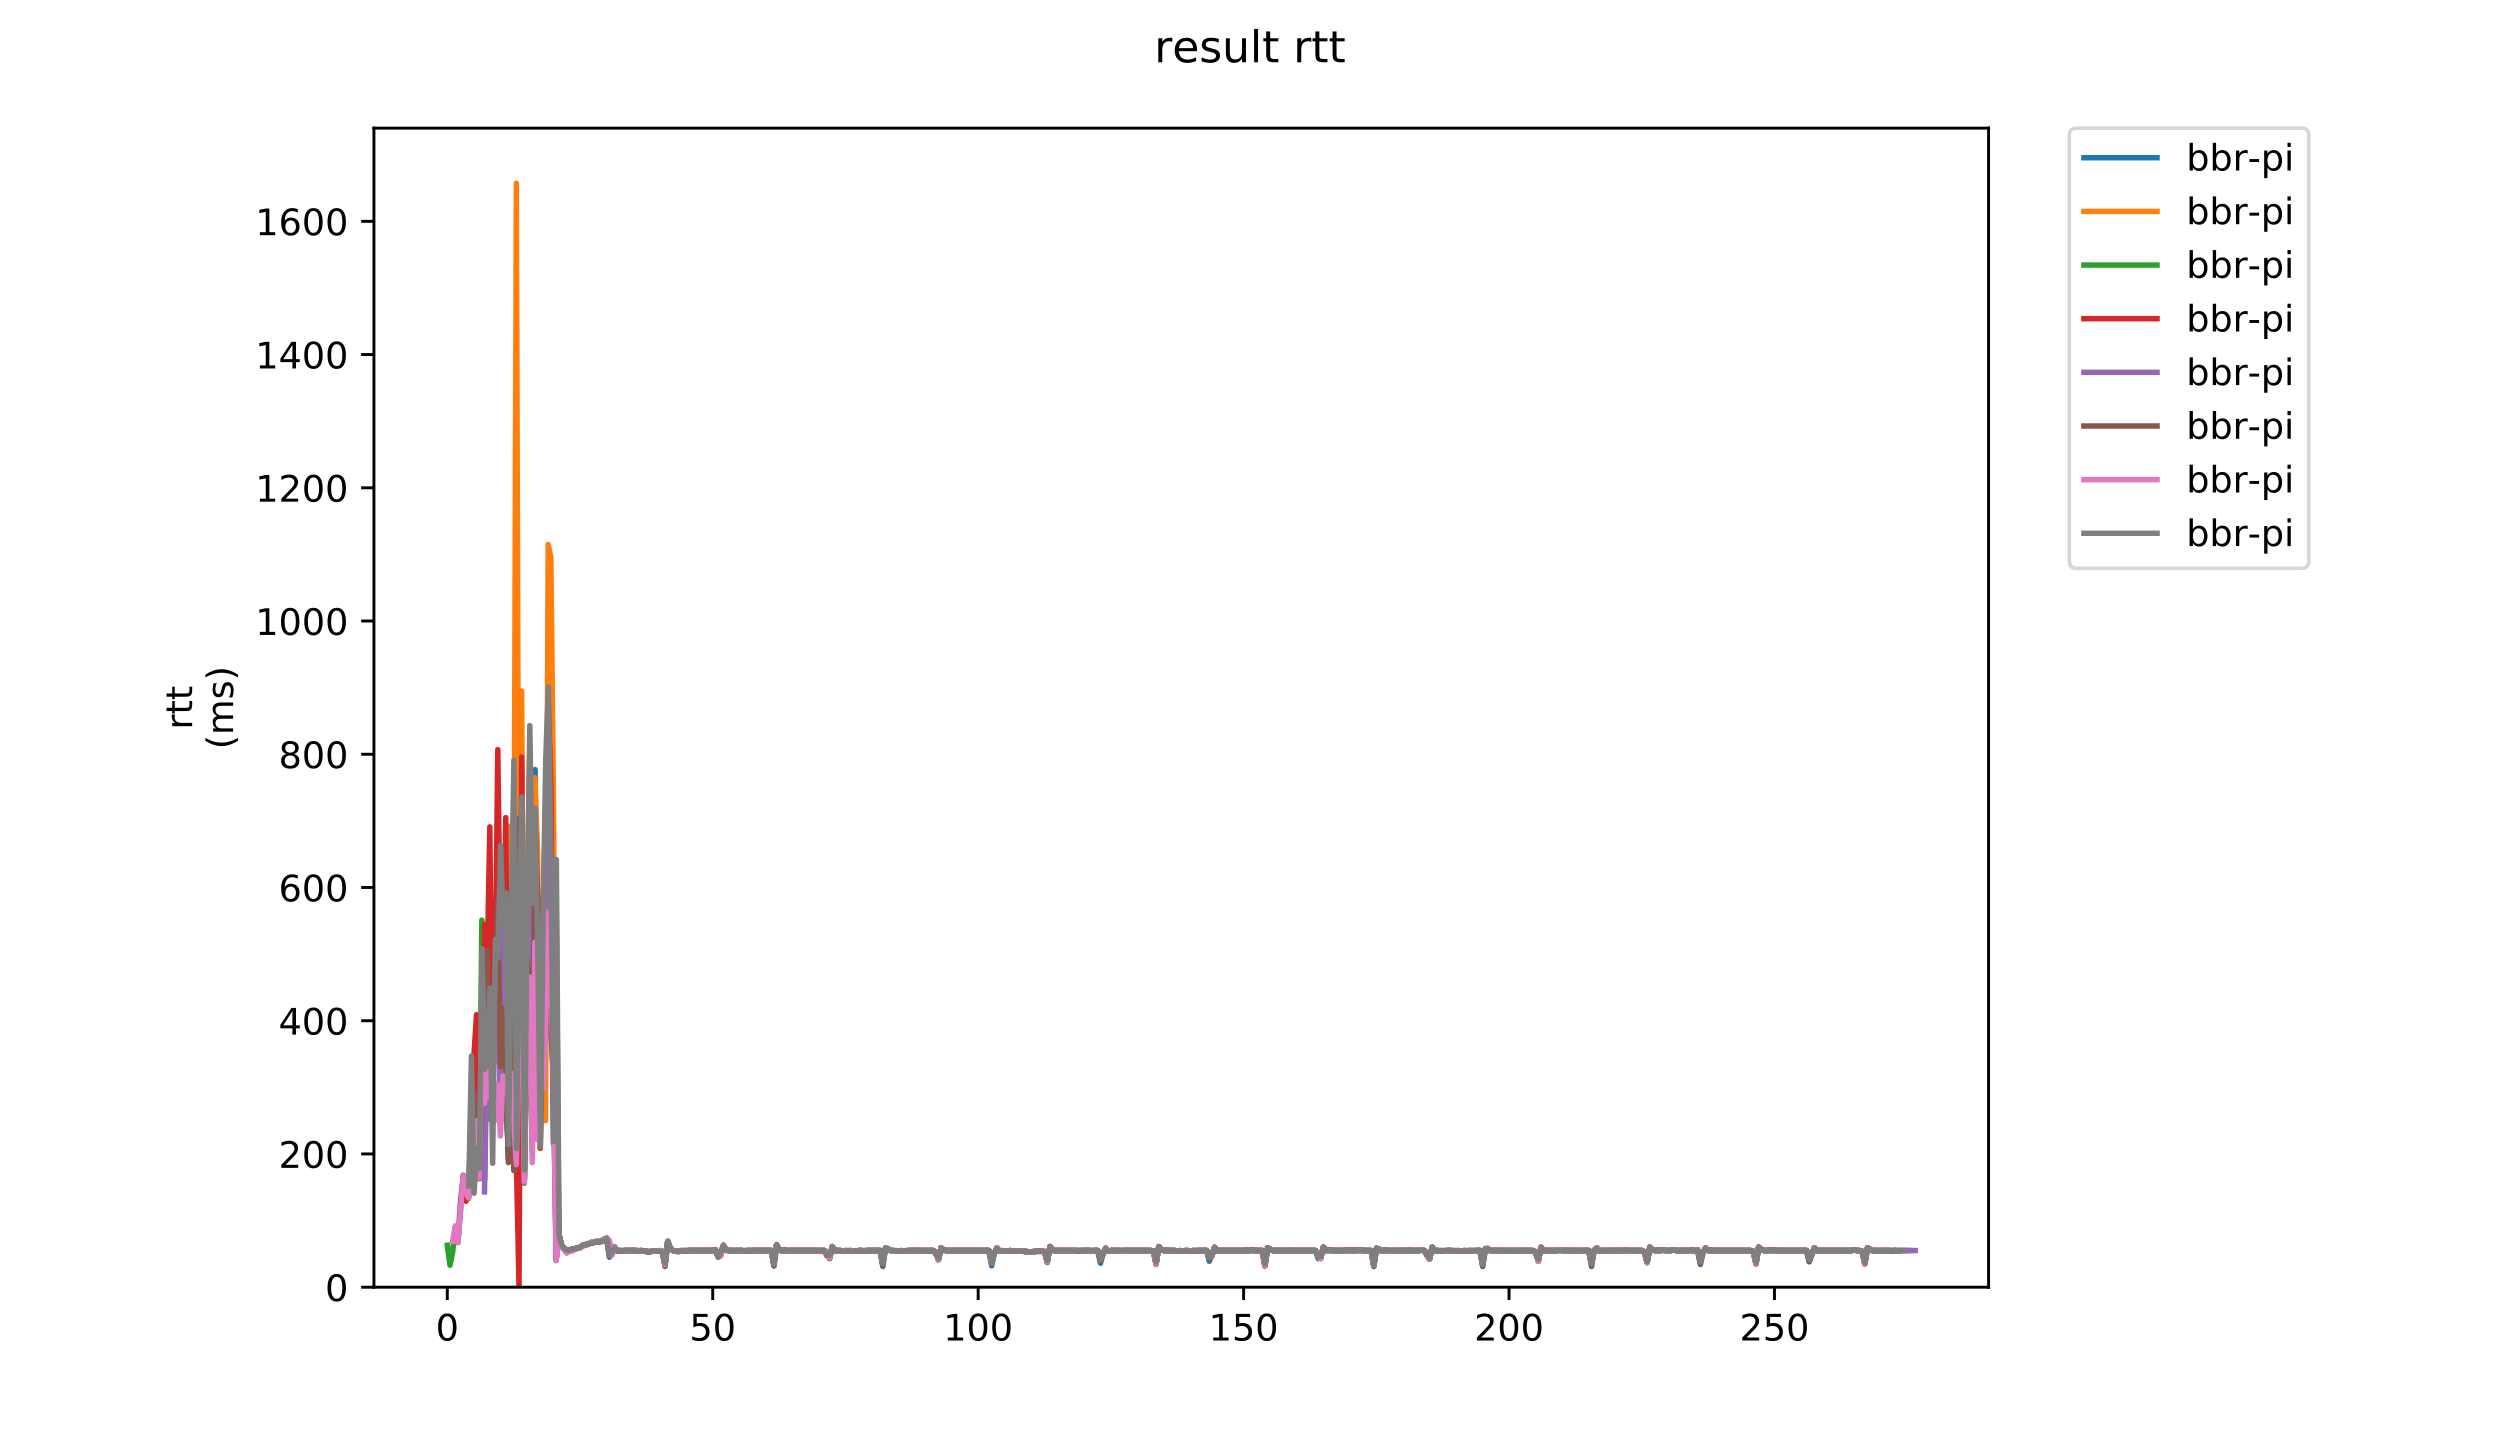 <?xml version="1.0" encoding="utf-8" standalone="no"?>
<!DOCTYPE svg PUBLIC "-//W3C//DTD SVG 1.1//EN"
  "http://www.w3.org/Graphics/SVG/1.1/DTD/svg11.dtd">
<!-- Created with matplotlib (https://matplotlib.org/) -->
<svg height="396pt" version="1.1" viewBox="0 0 684 396" width="684pt" xmlns="http://www.w3.org/2000/svg" xmlns:xlink="http://www.w3.org/1999/xlink">
 <defs>
  <style type="text/css">
*{stroke-linecap:butt;stroke-linejoin:round;}
  </style>
 </defs>
 <g id="figure_1">
  <g id="patch_1">
   <path d="M 0 396 
L 684 396 
L 684 0 
L 0 0 
z
" style="fill:#ffffff;"/>
  </g>
  <g id="axes_1">
   <g id="patch_2">
    <path d="M 102.309 352.174 
L 544.074 352.174 
L 544.074 35.062 
L 102.309 35.062 
z
" style="fill:#ffffff;"/>
   </g>
   <g id="matplotlib.axis_1">
    <g id="xtick_1">
     <g id="line2d_1">
      <defs>
       <path d="M 0 0 
L 0 3.5 
" id="m7393794b75" style="stroke:#000000;stroke-width:0.8;"/>
      </defs>
      <g>
       <use style="stroke:#000000;stroke-width:0.8;" x="122.379" xlink:href="#m7393794b75" y="352.174"/>
      </g>
     </g>
     <g id="text_1">
      <!-- 0 -->
      <defs>
       <path d="M 31.781 66.406 
Q 24.172 66.406 20.328 58.906 
Q 16.5 51.422 16.5 36.375 
Q 16.5 21.391 20.328 13.891 
Q 24.172 6.391 31.781 6.391 
Q 39.453 6.391 43.281 13.891 
Q 47.125 21.391 47.125 36.375 
Q 47.125 51.422 43.281 58.906 
Q 39.453 66.406 31.781 66.406 
z
M 31.781 74.219 
Q 44.047 74.219 50.516 64.516 
Q 56.984 54.828 56.984 36.375 
Q 56.984 17.969 50.516 8.266 
Q 44.047 -1.422 31.781 -1.422 
Q 19.531 -1.422 13.062 8.266 
Q 6.594 17.969 6.594 36.375 
Q 6.594 54.828 13.062 64.516 
Q 19.531 74.219 31.781 74.219 
z
" id="DejaVuSans-48"/>
      </defs>
      <g transform="translate(119.198 366.773)scale(0.1 -0.1)">
       <use xlink:href="#DejaVuSans-48"/>
      </g>
     </g>
    </g>
    <g id="xtick_2">
     <g id="line2d_2">
      <g>
       <use style="stroke:#000000;stroke-width:0.8;" x="195.002" xlink:href="#m7393794b75" y="352.174"/>
      </g>
     </g>
     <g id="text_2">
      <!-- 50 -->
      <defs>
       <path d="M 10.797 72.906 
L 49.516 72.906 
L 49.516 64.594 
L 19.828 64.594 
L 19.828 46.734 
Q 21.969 47.469 24.109 47.828 
Q 26.266 48.188 28.422 48.188 
Q 40.625 48.188 47.75 41.5 
Q 54.891 34.812 54.891 23.391 
Q 54.891 11.625 47.562 5.094 
Q 40.234 -1.422 26.906 -1.422 
Q 22.312 -1.422 17.547 -0.641 
Q 12.797 0.141 7.719 1.703 
L 7.719 11.625 
Q 12.109 9.234 16.797 8.062 
Q 21.484 6.891 26.703 6.891 
Q 35.156 6.891 40.078 11.328 
Q 45.016 15.766 45.016 23.391 
Q 45.016 31 40.078 35.438 
Q 35.156 39.891 26.703 39.891 
Q 22.75 39.891 18.812 39.016 
Q 14.891 38.141 10.797 36.281 
z
" id="DejaVuSans-53"/>
      </defs>
      <g transform="translate(188.64 366.773)scale(0.1 -0.1)">
       <use xlink:href="#DejaVuSans-53"/>
       <use x="63.623" xlink:href="#DejaVuSans-48"/>
      </g>
     </g>
    </g>
    <g id="xtick_3">
     <g id="line2d_3">
      <g>
       <use style="stroke:#000000;stroke-width:0.8;" x="267.626" xlink:href="#m7393794b75" y="352.174"/>
      </g>
     </g>
     <g id="text_3">
      <!-- 100 -->
      <defs>
       <path d="M 12.406 8.297 
L 28.516 8.297 
L 28.516 63.922 
L 10.984 60.406 
L 10.984 69.391 
L 28.422 72.906 
L 38.281 72.906 
L 38.281 8.297 
L 54.391 8.297 
L 54.391 0 
L 12.406 0 
z
" id="DejaVuSans-49"/>
      </defs>
      <g transform="translate(258.082 366.773)scale(0.1 -0.1)">
       <use xlink:href="#DejaVuSans-49"/>
       <use x="63.623" xlink:href="#DejaVuSans-48"/>
       <use x="127.246" xlink:href="#DejaVuSans-48"/>
      </g>
     </g>
    </g>
    <g id="xtick_4">
     <g id="line2d_4">
      <g>
       <use style="stroke:#000000;stroke-width:0.8;" x="340.249" xlink:href="#m7393794b75" y="352.174"/>
      </g>
     </g>
     <g id="text_4">
      <!-- 150 -->
      <g transform="translate(330.706 366.773)scale(0.1 -0.1)">
       <use xlink:href="#DejaVuSans-49"/>
       <use x="63.623" xlink:href="#DejaVuSans-53"/>
       <use x="127.246" xlink:href="#DejaVuSans-48"/>
      </g>
     </g>
    </g>
    <g id="xtick_5">
     <g id="line2d_5">
      <g>
       <use style="stroke:#000000;stroke-width:0.8;" x="412.873" xlink:href="#m7393794b75" y="352.174"/>
      </g>
     </g>
     <g id="text_5">
      <!-- 200 -->
      <defs>
       <path d="M 19.188 8.297 
L 53.609 8.297 
L 53.609 0 
L 7.328 0 
L 7.328 8.297 
Q 12.938 14.109 22.625 23.891 
Q 32.328 33.688 34.812 36.531 
Q 39.547 41.844 41.422 45.531 
Q 43.312 49.219 43.312 52.781 
Q 43.312 58.594 39.234 62.25 
Q 35.156 65.922 28.609 65.922 
Q 23.969 65.922 18.812 64.312 
Q 13.672 62.703 7.812 59.422 
L 7.812 69.391 
Q 13.766 71.781 18.938 73 
Q 24.125 74.219 28.422 74.219 
Q 39.75 74.219 46.484 68.547 
Q 53.219 62.891 53.219 53.422 
Q 53.219 48.922 51.531 44.891 
Q 49.859 40.875 45.406 35.406 
Q 44.188 33.984 37.641 27.219 
Q 31.109 20.453 19.188 8.297 
z
" id="DejaVuSans-50"/>
      </defs>
      <g transform="translate(403.329 366.773)scale(0.1 -0.1)">
       <use xlink:href="#DejaVuSans-50"/>
       <use x="63.623" xlink:href="#DejaVuSans-48"/>
       <use x="127.246" xlink:href="#DejaVuSans-48"/>
      </g>
     </g>
    </g>
    <g id="xtick_6">
     <g id="line2d_6">
      <g>
       <use style="stroke:#000000;stroke-width:0.8;" x="485.496" xlink:href="#m7393794b75" y="352.174"/>
      </g>
     </g>
     <g id="text_6">
      <!-- 250 -->
      <g transform="translate(475.952 366.773)scale(0.1 -0.1)">
       <use xlink:href="#DejaVuSans-50"/>
       <use x="63.623" xlink:href="#DejaVuSans-53"/>
       <use x="127.246" xlink:href="#DejaVuSans-48"/>
      </g>
     </g>
    </g>
   </g>
   <g id="matplotlib.axis_2">
    <g id="ytick_1">
     <g id="line2d_7">
      <defs>
       <path d="M 0 0 
L -3.5 0 
" id="m3e09367a33" style="stroke:#000000;stroke-width:0.8;"/>
      </defs>
      <g>
       <use style="stroke:#000000;stroke-width:0.8;" x="102.309" xlink:href="#m3e09367a33" y="352.174"/>
      </g>
     </g>
     <g id="text_7">
      <!-- 0 -->
      <g transform="translate(88.947 355.973)scale(0.1 -0.1)">
       <use xlink:href="#DejaVuSans-48"/>
      </g>
     </g>
    </g>
    <g id="ytick_2">
     <g id="line2d_8">
      <g>
       <use style="stroke:#000000;stroke-width:0.8;" x="102.309" xlink:href="#m3e09367a33" y="315.721"/>
      </g>
     </g>
     <g id="text_8">
      <!-- 200 -->
      <g transform="translate(76.222 319.521)scale(0.1 -0.1)">
       <use xlink:href="#DejaVuSans-50"/>
       <use x="63.623" xlink:href="#DejaVuSans-48"/>
       <use x="127.246" xlink:href="#DejaVuSans-48"/>
      </g>
     </g>
    </g>
    <g id="ytick_3">
     <g id="line2d_9">
      <g>
       <use style="stroke:#000000;stroke-width:0.8;" x="102.309" xlink:href="#m3e09367a33" y="279.269"/>
      </g>
     </g>
     <g id="text_9">
      <!-- 400 -->
      <defs>
       <path d="M 37.797 64.312 
L 12.891 25.391 
L 37.797 25.391 
z
M 35.203 72.906 
L 47.609 72.906 
L 47.609 25.391 
L 58.016 25.391 
L 58.016 17.188 
L 47.609 17.188 
L 47.609 0 
L 37.797 0 
L 37.797 17.188 
L 4.891 17.188 
L 4.891 26.703 
z
" id="DejaVuSans-52"/>
      </defs>
      <g transform="translate(76.222 283.068)scale(0.1 -0.1)">
       <use xlink:href="#DejaVuSans-52"/>
       <use x="63.623" xlink:href="#DejaVuSans-48"/>
       <use x="127.246" xlink:href="#DejaVuSans-48"/>
      </g>
     </g>
    </g>
    <g id="ytick_4">
     <g id="line2d_10">
      <g>
       <use style="stroke:#000000;stroke-width:0.8;" x="102.309" xlink:href="#m3e09367a33" y="242.816"/>
      </g>
     </g>
     <g id="text_10">
      <!-- 600 -->
      <defs>
       <path d="M 33.016 40.375 
Q 26.375 40.375 22.484 35.828 
Q 18.609 31.297 18.609 23.391 
Q 18.609 15.531 22.484 10.953 
Q 26.375 6.391 33.016 6.391 
Q 39.656 6.391 43.531 10.953 
Q 47.406 15.531 47.406 23.391 
Q 47.406 31.297 43.531 35.828 
Q 39.656 40.375 33.016 40.375 
z
M 52.594 71.297 
L 52.594 62.312 
Q 48.875 64.062 45.094 64.984 
Q 41.312 65.922 37.594 65.922 
Q 27.828 65.922 22.672 59.328 
Q 17.531 52.734 16.797 39.406 
Q 19.672 43.656 24.016 45.922 
Q 28.375 48.188 33.594 48.188 
Q 44.578 48.188 50.953 41.516 
Q 57.328 34.859 57.328 23.391 
Q 57.328 12.156 50.688 5.359 
Q 44.047 -1.422 33.016 -1.422 
Q 20.359 -1.422 13.672 8.266 
Q 6.984 17.969 6.984 36.375 
Q 6.984 53.656 15.188 63.938 
Q 23.391 74.219 37.203 74.219 
Q 40.922 74.219 44.703 73.484 
Q 48.484 72.75 52.594 71.297 
z
" id="DejaVuSans-54"/>
      </defs>
      <g transform="translate(76.222 246.615)scale(0.1 -0.1)">
       <use xlink:href="#DejaVuSans-54"/>
       <use x="63.623" xlink:href="#DejaVuSans-48"/>
       <use x="127.246" xlink:href="#DejaVuSans-48"/>
      </g>
     </g>
    </g>
    <g id="ytick_5">
     <g id="line2d_11">
      <g>
       <use style="stroke:#000000;stroke-width:0.8;" x="102.309" xlink:href="#m3e09367a33" y="206.363"/>
      </g>
     </g>
     <g id="text_11">
      <!-- 800 -->
      <defs>
       <path d="M 31.781 34.625 
Q 24.75 34.625 20.719 30.859 
Q 16.703 27.094 16.703 20.516 
Q 16.703 13.922 20.719 10.156 
Q 24.75 6.391 31.781 6.391 
Q 38.812 6.391 42.859 10.172 
Q 46.922 13.969 46.922 20.516 
Q 46.922 27.094 42.891 30.859 
Q 38.875 34.625 31.781 34.625 
z
M 21.922 38.812 
Q 15.578 40.375 12.031 44.719 
Q 8.5 49.078 8.5 55.328 
Q 8.5 64.062 14.719 69.141 
Q 20.953 74.219 31.781 74.219 
Q 42.672 74.219 48.875 69.141 
Q 55.078 64.062 55.078 55.328 
Q 55.078 49.078 51.531 44.719 
Q 48 40.375 41.703 38.812 
Q 48.828 37.156 52.797 32.312 
Q 56.781 27.484 56.781 20.516 
Q 56.781 9.906 50.312 4.234 
Q 43.844 -1.422 31.781 -1.422 
Q 19.734 -1.422 13.25 4.234 
Q 6.781 9.906 6.781 20.516 
Q 6.781 27.484 10.781 32.312 
Q 14.797 37.156 21.922 38.812 
z
M 18.312 54.391 
Q 18.312 48.734 21.844 45.562 
Q 25.391 42.391 31.781 42.391 
Q 38.141 42.391 41.719 45.562 
Q 45.312 48.734 45.312 54.391 
Q 45.312 60.062 41.719 63.234 
Q 38.141 66.406 31.781 66.406 
Q 25.391 66.406 21.844 63.234 
Q 18.312 60.062 18.312 54.391 
z
" id="DejaVuSans-56"/>
      </defs>
      <g transform="translate(76.222 210.162)scale(0.1 -0.1)">
       <use xlink:href="#DejaVuSans-56"/>
       <use x="63.623" xlink:href="#DejaVuSans-48"/>
       <use x="127.246" xlink:href="#DejaVuSans-48"/>
      </g>
     </g>
    </g>
    <g id="ytick_6">
     <g id="line2d_12">
      <g>
       <use style="stroke:#000000;stroke-width:0.8;" x="102.309" xlink:href="#m3e09367a33" y="169.91"/>
      </g>
     </g>
     <g id="text_12">
      <!-- 1000 -->
      <g transform="translate(69.859 173.71)scale(0.1 -0.1)">
       <use xlink:href="#DejaVuSans-49"/>
       <use x="63.623" xlink:href="#DejaVuSans-48"/>
       <use x="127.246" xlink:href="#DejaVuSans-48"/>
       <use x="190.869" xlink:href="#DejaVuSans-48"/>
      </g>
     </g>
    </g>
    <g id="ytick_7">
     <g id="line2d_13">
      <g>
       <use style="stroke:#000000;stroke-width:0.8;" x="102.309" xlink:href="#m3e09367a33" y="133.458"/>
      </g>
     </g>
     <g id="text_13">
      <!-- 1200 -->
      <g transform="translate(69.859 137.257)scale(0.1 -0.1)">
       <use xlink:href="#DejaVuSans-49"/>
       <use x="63.623" xlink:href="#DejaVuSans-50"/>
       <use x="127.246" xlink:href="#DejaVuSans-48"/>
       <use x="190.869" xlink:href="#DejaVuSans-48"/>
      </g>
     </g>
    </g>
    <g id="ytick_8">
     <g id="line2d_14">
      <g>
       <use style="stroke:#000000;stroke-width:0.8;" x="102.309" xlink:href="#m3e09367a33" y="97.005"/>
      </g>
     </g>
     <g id="text_14">
      <!-- 1400 -->
      <g transform="translate(69.859 100.804)scale(0.1 -0.1)">
       <use xlink:href="#DejaVuSans-49"/>
       <use x="63.623" xlink:href="#DejaVuSans-52"/>
       <use x="127.246" xlink:href="#DejaVuSans-48"/>
       <use x="190.869" xlink:href="#DejaVuSans-48"/>
      </g>
     </g>
    </g>
    <g id="ytick_9">
     <g id="line2d_15">
      <g>
       <use style="stroke:#000000;stroke-width:0.8;" x="102.309" xlink:href="#m3e09367a33" y="60.552"/>
      </g>
     </g>
     <g id="text_15">
      <!-- 1600 -->
      <g transform="translate(69.859 64.351)scale(0.1 -0.1)">
       <use xlink:href="#DejaVuSans-49"/>
       <use x="63.623" xlink:href="#DejaVuSans-54"/>
       <use x="127.246" xlink:href="#DejaVuSans-48"/>
       <use x="190.869" xlink:href="#DejaVuSans-48"/>
      </g>
     </g>
    </g>
    <g id="text_16">
     <!-- rtt -->
     <defs>
      <path d="M 41.109 46.297 
Q 39.594 47.172 37.812 47.578 
Q 36.031 48 33.891 48 
Q 26.266 48 22.188 43.047 
Q 18.109 38.094 18.109 28.812 
L 18.109 0 
L 9.078 0 
L 9.078 54.688 
L 18.109 54.688 
L 18.109 46.188 
Q 20.953 51.172 25.484 53.578 
Q 30.031 56 36.531 56 
Q 37.453 56 38.578 55.875 
Q 39.703 55.766 41.062 55.516 
z
" id="DejaVuSans-114"/>
      <path d="M 18.312 70.219 
L 18.312 54.688 
L 36.812 54.688 
L 36.812 47.703 
L 18.312 47.703 
L 18.312 18.016 
Q 18.312 11.328 20.141 9.422 
Q 21.969 7.516 27.594 7.516 
L 36.812 7.516 
L 36.812 0 
L 27.594 0 
Q 17.188 0 13.234 3.875 
Q 9.281 7.766 9.281 18.016 
L 9.281 47.703 
L 2.688 47.703 
L 2.688 54.688 
L 9.281 54.688 
L 9.281 70.219 
z
" id="DejaVuSans-116"/>
     </defs>
     <g transform="translate(52.582 199.594)rotate(-90)scale(0.1 -0.1)">
      <use xlink:href="#DejaVuSans-114"/>
      <use x="41.113" xlink:href="#DejaVuSans-116"/>
      <use x="80.322" xlink:href="#DejaVuSans-116"/>
     </g>
     <!-- (ms) -->
     <defs>
      <path d="M 31 75.875 
Q 24.469 64.656 21.281 53.656 
Q 18.109 42.672 18.109 31.391 
Q 18.109 20.125 21.312 9.062 
Q 24.516 -2 31 -13.188 
L 23.188 -13.188 
Q 15.875 -1.703 12.234 9.375 
Q 8.594 20.453 8.594 31.391 
Q 8.594 42.281 12.203 53.312 
Q 15.828 64.359 23.188 75.875 
z
" id="DejaVuSans-40"/>
      <path d="M 52 44.188 
Q 55.375 50.25 60.062 53.125 
Q 64.75 56 71.094 56 
Q 79.641 56 84.281 50.016 
Q 88.922 44.047 88.922 33.016 
L 88.922 0 
L 79.891 0 
L 79.891 32.719 
Q 79.891 40.578 77.094 44.375 
Q 74.312 48.188 68.609 48.188 
Q 61.625 48.188 57.562 43.547 
Q 53.516 38.922 53.516 30.906 
L 53.516 0 
L 44.484 0 
L 44.484 32.719 
Q 44.484 40.625 41.703 44.406 
Q 38.922 48.188 33.109 48.188 
Q 26.219 48.188 22.156 43.531 
Q 18.109 38.875 18.109 30.906 
L 18.109 0 
L 9.078 0 
L 9.078 54.688 
L 18.109 54.688 
L 18.109 46.188 
Q 21.188 51.219 25.484 53.609 
Q 29.781 56 35.688 56 
Q 41.656 56 45.828 52.969 
Q 50 49.953 52 44.188 
z
" id="DejaVuSans-109"/>
      <path d="M 44.281 53.078 
L 44.281 44.578 
Q 40.484 46.531 36.375 47.5 
Q 32.281 48.484 27.875 48.484 
Q 21.188 48.484 17.844 46.438 
Q 14.5 44.391 14.5 40.281 
Q 14.5 37.156 16.891 35.375 
Q 19.281 33.594 26.516 31.984 
L 29.594 31.297 
Q 39.156 29.25 43.188 25.516 
Q 47.219 21.781 47.219 15.094 
Q 47.219 7.469 41.188 3.016 
Q 35.156 -1.422 24.609 -1.422 
Q 20.219 -1.422 15.453 -0.562 
Q 10.688 0.297 5.422 2 
L 5.422 11.281 
Q 10.406 8.688 15.234 7.391 
Q 20.062 6.109 24.812 6.109 
Q 31.156 6.109 34.562 8.281 
Q 37.984 10.453 37.984 14.406 
Q 37.984 18.062 35.516 20.016 
Q 33.062 21.969 24.703 23.781 
L 21.578 24.516 
Q 13.234 26.266 9.516 29.906 
Q 5.812 33.547 5.812 39.891 
Q 5.812 47.609 11.281 51.797 
Q 16.75 56 26.812 56 
Q 31.781 56 36.172 55.266 
Q 40.578 54.547 44.281 53.078 
z
" id="DejaVuSans-115"/>
      <path d="M 8.016 75.875 
L 15.828 75.875 
Q 23.141 64.359 26.781 53.312 
Q 30.422 42.281 30.422 31.391 
Q 30.422 20.453 26.781 9.375 
Q 23.141 -1.703 15.828 -13.188 
L 8.016 -13.188 
Q 14.5 -2 17.703 9.062 
Q 20.906 20.125 20.906 31.391 
Q 20.906 42.672 17.703 53.656 
Q 14.5 64.656 8.016 75.875 
z
" id="DejaVuSans-41"/>
     </defs>
     <g transform="translate(63.779 204.995)rotate(-90)scale(0.1 -0.1)">
      <use xlink:href="#DejaVuSans-40"/>
      <use x="39.014" xlink:href="#DejaVuSans-109"/>
      <use x="136.426" xlink:href="#DejaVuSans-115"/>
      <use x="188.525" xlink:href="#DejaVuSans-41"/>
     </g>
    </g>
   </g>
   <g id="line2d_16">
    <path clip-path="url(#p4d39127b7a)" d="M 129.705 317.726 
L 130.432 314.628 
L 131.158 319.913 
L 131.884 272.343 
L 132.61 322.647 
L 133.337 258.491 
L 134.063 300.411 
L 134.789 294.943 
L 135.515 274.348 
L 136.241 273.801 
L 136.968 254.116 
L 137.694 247.372 
L 138.42 301.505 
L 139.146 316.815 
L 139.873 261.954 
L 140.599 306.426 
L 141.325 317.544 
L 142.051 219.304 
L 142.778 211.284 
L 143.504 322.465 
L 144.23 269.609 
L 144.956 265.599 
L 145.683 306.79 
L 146.409 210.555 
L 147.135 300.229 
L 147.861 280.909 
L 148.587 296.037 
L 149.314 265.417 
L 150.04 264.87 
L 150.766 281.274 
L 151.492 276.535 
L 152.945 337.775 
L 153.671 340.692 
L 154.397 341.603 
L 155.124 342.15 
L 156.576 341.785 
L 157.302 341.785 
L 158.028 341.421 
L 158.755 341.238 
L 159.481 340.692 
L 160.933 340.327 
L 161.66 339.962 
L 162.386 339.962 
L 163.112 339.78 
L 163.838 339.78 
L 164.565 339.598 
L 166.017 338.869 
L 166.743 343.972 
L 167.47 342.879 
L 168.196 341.421 
L 168.922 342.15 
L 169.648 342.15 
L 170.374 342.332 
L 171.101 342.15 
L 174.006 342.15 
L 174.732 342.332 
L 175.458 342.15 
L 176.911 342.514 
L 177.637 342.514 
L 178.363 342.332 
L 181.268 342.332 
L 181.994 345.795 
L 182.72 339.598 
L 183.447 341.603 
L 184.173 342.15 
L 184.899 342.332 
L 185.625 342.332 
L 186.352 342.15 
L 195.066 342.15 
L 195.793 341.967 
L 196.519 343.79 
L 197.245 343.061 
L 197.971 340.874 
L 198.698 341.967 
L 199.424 342.15 
L 204.507 342.15 
L 205.234 342.332 
L 205.96 342.15 
L 211.044 342.15 
L 211.77 346.342 
L 212.496 340.509 
L 213.222 341.967 
L 213.948 342.15 
L 214.675 342.15 
L 215.401 342.332 
L 216.127 342.15 
L 225.568 342.15 
L 226.294 343.061 
L 227.021 344.155 
L 227.747 341.238 
L 228.473 342.15 
L 229.926 342.15 
L 230.652 342.332 
L 234.283 342.332 
L 235.009 342.15 
L 235.736 342.332 
L 236.462 342.332 
L 237.188 342.15 
L 240.819 342.15 
L 241.545 346.524 
L 242.272 341.421 
L 243.724 342.15 
L 244.45 342.15 
L 245.177 342.332 
L 248.081 342.332 
L 248.808 342.15 
L 253.165 342.15 
L 253.891 342.332 
L 254.618 342.15 
L 255.344 342.15 
L 256.07 342.879 
L 256.796 344.519 
L 257.523 341.421 
L 258.249 341.967 
L 258.975 342.15 
L 270.595 342.15 
L 271.321 346.342 
L 272.047 342.696 
L 272.773 341.603 
L 273.5 342.332 
L 275.678 342.332 
L 276.405 342.15 
L 277.131 342.332 
L 280.036 342.332 
L 280.762 342.514 
L 282.214 342.514 
L 282.941 342.332 
L 285.119 342.332 
L 285.846 342.514 
L 286.572 345.066 
L 287.298 341.056 
L 288.024 341.967 
L 288.751 342.15 
L 300.37 342.15 
L 301.097 345.613 
L 301.823 342.879 
L 302.549 341.603 
L 303.275 342.332 
L 304.001 342.15 
L 314.895 342.15 
L 315.621 342.332 
L 316.347 345.43 
L 317.074 341.056 
L 317.8 341.967 
L 318.526 342.15 
L 321.431 342.15 
L 322.157 342.332 
L 322.884 342.15 
L 323.61 342.332 
L 324.336 342.15 
L 325.062 342.332 
L 325.788 342.332 
L 326.515 342.15 
L 327.241 342.332 
L 327.967 342.15 
L 330.146 342.15 
L 330.872 345.066 
L 332.325 341.421 
L 333.051 342.15 
L 341.766 342.15 
L 342.492 341.967 
L 343.218 342.15 
L 345.397 342.15 
L 346.123 346.159 
L 346.849 341.421 
L 347.576 341.967 
L 348.302 342.15 
L 359.921 342.15 
L 360.648 344.337 
L 361.374 343.79 
L 362.1 341.238 
L 362.826 342.15 
L 375.172 342.15 
L 375.899 346.342 
L 376.625 341.421 
L 378.077 342.15 
L 378.804 341.967 
L 379.53 342.15 
L 384.613 342.15 
L 385.34 341.967 
L 386.066 342.15 
L 387.518 342.15 
L 388.245 341.967 
L 388.971 341.967 
L 389.697 342.15 
L 390.423 343.608 
L 391.15 344.337 
L 391.876 341.238 
L 392.602 342.15 
L 396.959 342.15 
L 397.686 342.332 
L 398.412 342.15 
L 399.138 342.332 
L 399.864 342.332 
L 400.591 342.15 
L 401.317 342.332 
L 402.043 342.15 
L 402.769 342.332 
L 403.496 342.15 
L 404.948 342.15 
L 405.674 346.524 
L 406.4 341.603 
L 407.127 341.603 
L 407.853 342.15 
L 419.473 342.15 
L 420.199 342.514 
L 420.925 344.701 
L 421.651 341.238 
L 422.378 342.15 
L 426.009 342.15 
L 426.735 341.967 
L 427.461 342.15 
L 434.724 342.15 
L 435.45 346.524 
L 436.176 341.967 
L 436.902 341.603 
L 437.629 342.332 
L 438.355 342.15 
L 444.165 342.15 
L 444.891 341.967 
L 445.617 342.15 
L 449.248 342.15 
L 449.974 342.696 
L 450.701 345.248 
L 451.427 341.238 
L 452.153 341.967 
L 452.879 342.15 
L 454.332 342.15 
L 455.058 341.967 
L 455.784 342.15 
L 457.237 342.15 
L 457.963 341.967 
L 458.689 342.15 
L 462.32 342.15 
L 463.047 341.967 
L 463.773 342.15 
L 464.499 342.15 
L 465.225 345.977 
L 465.952 342.514 
L 466.678 341.603 
L 467.404 342.15 
L 479.024 342.15 
L 479.75 342.514 
L 480.476 345.613 
L 481.203 341.238 
L 481.929 341.967 
L 482.655 342.15 
L 484.834 342.15 
L 485.56 341.967 
L 486.286 342.15 
L 494.275 342.15 
L 495.001 345.248 
L 495.727 343.061 
L 496.453 341.421 
L 497.18 342.15 
L 506.621 342.15 
L 507.347 341.967 
L 508.073 342.15 
L 508.799 342.15 
L 509.526 342.332 
L 510.252 345.613 
L 510.978 341.421 
L 512.431 342.15 
L 521.872 342.15 
L 521.872 342.15 
" style="fill:none;stroke:#1f77b4;stroke-linecap:square;stroke-width:1.5;"/>
   </g>
   <g id="line2d_17">
    <path clip-path="url(#p4d39127b7a)" d="M 131.103 322.465 
L 131.829 276.352 
L 132.555 316.633 
L 133.281 284.919 
L 134.008 298.953 
L 134.734 298.406 
L 135.46 270.338 
L 136.186 250.471 
L 136.913 277.264 
L 137.639 279.086 
L 139.091 226.048 
L 139.817 240.446 
L 140.544 283.825 
L 141.27 50.163 
L 141.996 278.904 
L 142.722 189.048 
L 143.449 322.101 
L 144.175 250.471 
L 144.901 206.91 
L 145.627 227.506 
L 146.354 212.742 
L 147.08 232.974 
L 147.806 314.263 
L 148.532 247.919 
L 149.258 306.608 
L 149.985 148.95 
L 150.711 152.413 
L 151.437 219.304 
L 152.163 327.386 
L 152.89 337.593 
L 153.616 340.509 
L 154.342 341.603 
L 155.068 342.15 
L 158.7 341.238 
L 159.426 340.692 
L 160.878 340.327 
L 161.604 339.962 
L 162.331 339.78 
L 163.057 339.78 
L 163.783 339.598 
L 164.509 339.598 
L 165.962 338.869 
L 167.414 343.426 
L 168.141 341.238 
L 168.867 342.15 
L 169.593 342.15 
L 170.319 342.332 
L 171.045 342.15 
L 173.95 342.15 
L 174.677 342.332 
L 175.403 342.15 
L 176.129 342.332 
L 176.855 342.332 
L 177.582 342.514 
L 178.308 342.332 
L 180.487 342.332 
L 181.213 342.514 
L 181.939 346.342 
L 182.665 339.78 
L 183.391 341.421 
L 184.118 342.15 
L 184.844 342.332 
L 187.749 342.332 
L 188.475 342.15 
L 195.737 342.15 
L 196.464 342.879 
L 197.19 343.426 
L 197.916 340.874 
L 198.642 341.967 
L 199.369 342.15 
L 200.095 342.15 
L 200.821 342.332 
L 201.547 342.15 
L 203 342.15 
L 203.726 342.332 
L 204.452 342.15 
L 210.988 342.15 
L 211.715 345.795 
L 212.441 340.692 
L 213.167 341.785 
L 213.893 342.15 
L 225.513 342.15 
L 226.239 342.696 
L 226.966 344.155 
L 227.692 341.056 
L 228.418 342.15 
L 229.87 342.15 
L 230.597 342.332 
L 231.323 342.15 
L 232.049 342.332 
L 232.775 342.15 
L 233.502 342.332 
L 234.228 342.332 
L 234.954 342.15 
L 235.68 342.15 
L 236.407 342.332 
L 237.133 342.332 
L 237.859 342.15 
L 240.764 342.15 
L 241.49 345.248 
L 242.216 341.785 
L 242.943 341.603 
L 243.669 342.15 
L 244.395 342.15 
L 245.121 342.332 
L 245.848 342.332 
L 246.574 342.15 
L 247.3 342.332 
L 248.026 342.332 
L 248.753 342.15 
L 255.289 342.15 
L 256.015 342.696 
L 256.741 344.519 
L 257.467 341.421 
L 258.194 341.967 
L 258.92 342.15 
L 270.54 342.15 
L 271.266 345.066 
L 271.992 343.061 
L 272.718 341.603 
L 273.444 342.332 
L 279.981 342.332 
L 280.707 342.514 
L 282.886 342.514 
L 283.612 342.332 
L 285.064 342.332 
L 285.79 342.514 
L 286.517 345.248 
L 287.243 341.238 
L 287.969 341.967 
L 288.695 342.332 
L 289.422 342.15 
L 294.505 342.15 
L 295.231 342.332 
L 295.958 342.15 
L 298.136 342.15 
L 298.863 342.332 
L 299.589 342.15 
L 300.315 342.15 
L 301.041 344.155 
L 301.768 343.243 
L 302.494 341.603 
L 303.22 342.332 
L 303.946 342.15 
L 306.125 342.15 
L 306.851 342.332 
L 307.577 342.15 
L 314.84 342.15 
L 315.566 342.332 
L 316.292 345.977 
L 317.018 341.238 
L 317.745 341.967 
L 318.471 342.15 
L 321.376 342.15 
L 322.102 342.332 
L 322.828 342.15 
L 323.555 342.332 
L 324.281 342.15 
L 325.007 342.15 
L 325.733 342.332 
L 326.46 342.15 
L 330.091 342.15 
L 330.817 343.608 
L 331.543 343.79 
L 332.269 341.421 
L 332.996 342.15 
L 345.342 342.15 
L 346.068 346.159 
L 346.794 341.421 
L 348.247 342.15 
L 359.866 342.15 
L 360.593 343.061 
L 361.319 344.337 
L 362.045 341.238 
L 362.771 342.15 
L 363.497 341.967 
L 364.224 342.15 
L 375.117 342.15 
L 375.843 345.977 
L 376.57 341.785 
L 377.296 341.785 
L 378.022 342.332 
L 378.748 342.15 
L 388.189 342.15 
L 388.916 341.967 
L 389.642 342.15 
L 390.368 342.879 
L 391.094 344.519 
L 391.821 341.238 
L 392.547 342.15 
L 393.273 342.15 
L 393.999 342.332 
L 395.452 342.332 
L 396.178 342.15 
L 396.904 342.15 
L 397.63 342.332 
L 403.44 342.332 
L 404.167 342.15 
L 404.893 342.15 
L 405.619 345.795 
L 406.345 341.967 
L 407.071 341.603 
L 407.798 342.332 
L 408.524 342.15 
L 419.417 342.15 
L 420.144 342.696 
L 420.87 344.884 
L 421.596 341.238 
L 422.322 342.15 
L 434.668 342.15 
L 435.395 345.43 
L 436.121 342.332 
L 436.847 341.421 
L 437.573 342.332 
L 438.3 342.15 
L 442.657 342.15 
L 443.383 341.967 
L 444.109 342.15 
L 449.193 342.15 
L 449.919 342.514 
L 450.646 345.43 
L 451.372 341.238 
L 452.098 341.967 
L 452.824 342.15 
L 454.277 342.15 
L 455.003 341.967 
L 455.729 342.15 
L 457.182 342.15 
L 457.908 341.967 
L 458.634 342.15 
L 464.444 342.15 
L 465.17 344.519 
L 466.623 341.421 
L 467.349 342.15 
L 478.969 342.15 
L 479.695 342.514 
L 480.421 345.795 
L 481.147 341.238 
L 481.874 341.785 
L 482.6 342.15 
L 483.326 342.15 
L 484.052 341.967 
L 484.779 342.15 
L 494.22 342.15 
L 494.946 343.972 
L 495.672 343.426 
L 496.398 341.421 
L 497.124 342.15 
L 506.566 342.15 
L 507.292 341.967 
L 508.018 342.15 
L 508.744 342.15 
L 509.47 342.332 
L 510.197 345.795 
L 510.923 341.421 
L 512.375 342.15 
L 516.733 342.15 
L 517.459 342.332 
L 518.185 342.15 
L 522.543 342.15 
L 522.543 342.15 
" style="fill:none;stroke:#ff7f0e;stroke-linecap:square;stroke-width:1.5;"/>
   </g>
   <g id="line2d_18">
    <path clip-path="url(#p4d39127b7a)" d="M 122.389 340.692 
L 123.116 346.159 
L 123.842 342.696 
L 124.568 335.77 
L 125.294 339.962 
L 126.747 321.736 
L 127.473 326.657 
L 128.199 327.933 
L 128.925 305.15 
L 129.652 312.076 
L 130.378 311.894 
L 131.104 322.465 
L 131.83 251.747 
L 132.557 314.446 
L 133.283 269.609 
L 134.009 306.244 
L 134.735 293.667 
L 135.461 299.318 
L 136.188 306.426 
L 136.914 301.323 
L 137.64 306.061 
L 138.366 298.953 
L 139.093 315.539 
L 139.819 294.943 
L 141.271 318.273 
L 141.998 293.121 
L 142.724 259.22 
L 143.45 323.741 
L 144.176 273.072 
L 144.903 289.658 
L 145.629 314.992 
L 146.355 272.707 
L 147.081 308.431 
L 147.807 302.963 
L 148.534 295.308 
L 149.26 265.052 
L 149.986 274.165 
L 150.712 271.978 
L 151.439 299.318 
L 152.165 344.884 
L 152.891 337.775 
L 153.617 340.692 
L 154.344 341.603 
L 155.07 342.15 
L 158.701 341.238 
L 159.427 340.692 
L 160.88 340.327 
L 161.606 339.962 
L 163.058 339.598 
L 163.785 339.598 
L 164.511 339.416 
L 165.963 338.687 
L 166.69 339.416 
L 167.416 343.243 
L 168.142 341.056 
L 168.868 342.15 
L 171.047 342.15 
L 171.773 341.967 
L 172.499 342.15 
L 175.404 342.15 
L 176.131 342.332 
L 176.857 342.332 
L 177.583 342.514 
L 178.309 342.332 
L 179.762 342.332 
L 180.488 342.15 
L 181.214 342.332 
L 181.94 345.977 
L 182.667 339.78 
L 183.393 341.421 
L 184.119 342.15 
L 184.845 342.332 
L 187.75 342.332 
L 188.477 342.15 
L 195.739 342.15 
L 196.465 342.879 
L 197.191 343.426 
L 197.918 340.874 
L 198.644 342.15 
L 203.001 342.15 
L 203.727 342.332 
L 204.454 342.15 
L 210.99 342.15 
L 211.716 345.613 
L 212.442 340.692 
L 213.169 341.785 
L 213.895 342.15 
L 225.514 342.15 
L 226.241 342.879 
L 226.967 344.155 
L 227.693 341.056 
L 228.419 342.15 
L 229.872 342.15 
L 230.598 342.332 
L 231.324 342.15 
L 232.777 342.15 
L 233.503 342.332 
L 234.229 342.332 
L 234.956 342.15 
L 240.765 342.15 
L 241.492 345.248 
L 242.218 341.785 
L 242.944 341.603 
L 243.67 342.15 
L 244.397 342.15 
L 245.123 342.332 
L 248.028 342.332 
L 248.754 342.15 
L 255.29 342.15 
L 256.016 342.696 
L 256.743 344.519 
L 257.469 341.421 
L 258.195 341.967 
L 258.921 342.15 
L 270.541 342.15 
L 271.267 344.884 
L 272.72 341.421 
L 273.446 342.332 
L 275.625 342.332 
L 276.351 342.15 
L 277.077 342.332 
L 280.708 342.332 
L 281.434 342.514 
L 282.887 342.514 
L 283.613 342.332 
L 285.066 342.332 
L 285.792 342.514 
L 286.518 345.248 
L 287.244 341.238 
L 287.971 341.967 
L 288.697 342.332 
L 289.423 342.15 
L 300.317 342.15 
L 301.043 344.155 
L 301.769 343.243 
L 302.495 341.421 
L 303.222 342.332 
L 303.948 342.15 
L 306.126 342.15 
L 306.853 342.332 
L 307.579 342.15 
L 314.841 342.15 
L 315.567 342.332 
L 316.294 345.795 
L 317.02 341.238 
L 317.746 341.785 
L 318.472 342.15 
L 321.377 342.15 
L 322.104 342.332 
L 324.282 342.332 
L 325.009 342.15 
L 325.735 342.332 
L 326.461 342.15 
L 330.092 342.15 
L 330.818 343.608 
L 331.545 343.608 
L 332.271 341.238 
L 332.997 342.15 
L 344.617 342.15 
L 345.343 342.332 
L 346.069 346.342 
L 346.796 341.603 
L 347.522 341.785 
L 348.248 342.15 
L 359.868 342.15 
L 360.594 343.061 
L 361.32 344.337 
L 362.046 341.238 
L 362.773 342.15 
L 367.856 342.15 
L 368.583 341.967 
L 369.309 342.15 
L 370.761 342.15 
L 371.487 341.967 
L 372.214 341.967 
L 372.94 342.15 
L 375.119 342.15 
L 375.845 345.977 
L 376.571 341.785 
L 377.297 341.785 
L 378.024 342.332 
L 378.75 342.15 
L 389.643 342.15 
L 390.37 342.879 
L 391.096 344.519 
L 391.822 341.238 
L 392.548 342.15 
L 393.275 342.15 
L 394.001 342.332 
L 396.179 342.332 
L 396.906 342.15 
L 397.632 342.332 
L 399.811 342.332 
L 400.537 342.15 
L 401.263 342.332 
L 401.989 342.332 
L 402.716 342.15 
L 403.442 342.332 
L 404.168 342.15 
L 404.894 342.15 
L 405.62 345.43 
L 406.347 341.967 
L 407.073 341.603 
L 407.799 342.332 
L 408.525 342.15 
L 418.693 342.15 
L 419.419 342.332 
L 420.145 342.696 
L 420.871 344.884 
L 421.598 341.238 
L 422.324 342.15 
L 434.67 342.15 
L 435.396 345.248 
L 436.122 342.332 
L 436.849 341.421 
L 437.575 342.332 
L 438.301 342.15 
L 449.195 342.15 
L 449.921 342.514 
L 450.647 345.43 
L 451.373 341.238 
L 452.099 341.967 
L 452.826 342.15 
L 457.183 342.15 
L 457.909 341.967 
L 458.636 342.15 
L 460.814 342.15 
L 461.54 341.967 
L 462.267 342.15 
L 462.993 341.967 
L 463.719 342.15 
L 464.445 341.967 
L 465.172 344.519 
L 466.624 341.421 
L 467.35 342.15 
L 478.97 342.15 
L 479.696 342.332 
L 480.423 345.795 
L 481.149 341.238 
L 481.875 341.785 
L 482.601 342.15 
L 494.221 342.15 
L 494.947 343.972 
L 495.673 343.426 
L 496.4 341.421 
L 497.126 342.15 
L 506.567 342.15 
L 507.293 341.967 
L 508.019 342.15 
L 508.746 342.15 
L 509.472 342.332 
L 510.198 345.795 
L 510.924 341.421 
L 512.377 342.15 
L 516.734 342.15 
L 516.734 342.15 
" style="fill:none;stroke:#2ca02c;stroke-linecap:square;stroke-width:1.5;"/>
   </g>
   <g id="line2d_19">
    <path clip-path="url(#p4d39127b7a)" d="M 126.755 323.012 
L 127.482 328.662 
L 128.208 325.017 
L 129.66 288.746 
L 130.387 277.628 
L 131.113 321.189 
L 131.839 321.007 
L 132.565 252.84 
L 133.292 264.141 
L 134.018 226.23 
L 134.744 302.963 
L 135.47 267.786 
L 136.196 205.087 
L 136.923 260.131 
L 137.649 274.53 
L 138.375 223.678 
L 139.101 317.362 
L 139.828 257.032 
L 140.554 269.062 
L 141.28 317.726 
L 142.006 352.174 
L 142.733 207.092 
L 143.459 317.362 
L 144.185 255.757 
L 144.911 231.151 
L 145.637 269.426 
L 146.364 223.678 
L 147.09 245.185 
L 147.816 314.081 
L 148.542 251.565 
L 149.995 191.782 
L 150.721 215.476 
L 151.447 312.805 
L 152.174 246.279 
L 152.9 337.775 
L 153.626 340.692 
L 154.352 341.603 
L 155.079 342.15 
L 155.805 341.967 
L 156.531 341.967 
L 157.257 341.785 
L 157.983 341.421 
L 158.71 341.421 
L 159.436 340.874 
L 160.162 340.692 
L 160.888 340.327 
L 163.067 339.78 
L 163.793 339.78 
L 164.52 339.598 
L 165.246 339.233 
L 165.972 339.051 
L 166.698 342.696 
L 167.424 342.514 
L 168.151 341.421 
L 168.877 342.332 
L 170.329 342.332 
L 171.056 342.15 
L 173.961 342.15 
L 174.687 342.332 
L 175.413 342.15 
L 176.139 342.332 
L 176.866 342.332 
L 177.592 342.514 
L 178.318 342.332 
L 180.497 342.332 
L 181.223 342.514 
L 181.949 346.159 
L 182.675 339.78 
L 183.402 341.603 
L 184.128 342.15 
L 185.58 342.514 
L 186.307 342.332 
L 187.759 342.332 
L 188.485 342.15 
L 195.021 342.15 
L 195.748 341.967 
L 196.474 343.972 
L 197.2 342.514 
L 197.926 340.692 
L 198.653 341.967 
L 199.379 342.15 
L 203.01 342.15 
L 203.736 342.332 
L 204.462 342.15 
L 205.189 342.332 
L 205.915 342.15 
L 210.999 342.15 
L 211.725 345.613 
L 212.451 340.692 
L 213.177 341.785 
L 213.903 342.15 
L 214.63 341.967 
L 215.356 342.15 
L 224.071 342.15 
L 224.797 342.332 
L 225.523 342.15 
L 226.249 343.608 
L 226.976 343.608 
L 227.702 341.056 
L 228.428 342.15 
L 229.154 342.332 
L 229.881 342.15 
L 230.607 342.332 
L 234.238 342.332 
L 234.964 342.15 
L 235.69 342.15 
L 236.417 342.332 
L 237.143 342.15 
L 240.774 342.15 
L 241.5 345.43 
L 242.227 341.785 
L 242.953 341.785 
L 243.679 342.15 
L 244.405 342.15 
L 245.132 342.332 
L 245.858 342.332 
L 246.584 342.15 
L 247.31 342.332 
L 248.036 342.15 
L 255.299 342.15 
L 256.025 343.061 
L 256.751 344.337 
L 257.477 341.421 
L 258.204 341.967 
L 258.93 342.15 
L 270.55 342.15 
L 271.276 345.248 
L 272.002 342.879 
L 272.728 341.421 
L 273.455 342.15 
L 274.181 342.15 
L 274.907 342.332 
L 275.633 342.332 
L 276.36 342.15 
L 277.086 342.332 
L 280.717 342.332 
L 281.443 342.514 
L 282.896 342.514 
L 283.622 342.332 
L 285.074 342.332 
L 285.801 342.514 
L 286.527 345.248 
L 287.253 341.056 
L 287.979 341.967 
L 288.706 342.15 
L 294.515 342.15 
L 295.242 342.332 
L 295.968 342.15 
L 298.147 342.15 
L 298.873 342.332 
L 299.599 342.15 
L 300.325 342.15 
L 301.052 344.701 
L 302.504 341.603 
L 303.23 342.332 
L 303.956 342.15 
L 314.85 342.15 
L 315.576 342.332 
L 316.302 345.613 
L 317.029 341.238 
L 317.755 341.785 
L 318.481 342.15 
L 319.207 341.967 
L 319.934 342.15 
L 321.386 342.15 
L 322.112 342.332 
L 322.839 342.15 
L 323.565 342.332 
L 324.291 342.15 
L 325.017 342.15 
L 325.743 342.332 
L 326.47 342.15 
L 327.196 342.332 
L 327.922 342.15 
L 330.101 342.15 
L 330.827 343.79 
L 331.553 343.608 
L 332.28 341.238 
L 333.006 342.15 
L 341.721 342.15 
L 342.447 341.967 
L 343.173 342.15 
L 345.352 342.15 
L 346.078 346.342 
L 346.804 341.421 
L 348.257 342.15 
L 359.876 342.15 
L 361.329 344.155 
L 362.055 341.238 
L 362.781 342.15 
L 363.508 341.967 
L 364.234 342.15 
L 369.317 342.15 
L 370.044 341.967 
L 370.77 342.15 
L 371.496 342.15 
L 372.222 341.967 
L 372.949 342.15 
L 375.127 342.15 
L 375.854 346.342 
L 376.58 341.785 
L 377.306 341.785 
L 378.032 342.332 
L 378.759 342.15 
L 388.2 342.15 
L 388.926 341.967 
L 389.652 342.15 
L 390.378 342.879 
L 391.105 344.519 
L 391.831 341.238 
L 392.557 342.15 
L 393.283 342.15 
L 394.009 342.332 
L 395.462 342.332 
L 396.188 342.15 
L 397.641 342.15 
L 398.367 342.332 
L 399.093 342.15 
L 399.819 342.332 
L 400.546 342.15 
L 404.903 342.15 
L 405.629 345.795 
L 406.355 341.785 
L 407.082 341.603 
L 407.808 342.15 
L 419.428 342.15 
L 420.154 342.696 
L 420.88 344.884 
L 421.606 341.238 
L 422.333 342.15 
L 425.964 342.15 
L 426.69 341.967 
L 427.416 342.15 
L 434.679 342.15 
L 435.405 345.613 
L 436.131 342.332 
L 436.857 341.421 
L 437.583 342.15 
L 449.203 342.15 
L 449.929 342.514 
L 450.656 345.248 
L 451.382 341.238 
L 452.108 341.967 
L 452.834 342.15 
L 454.287 342.15 
L 455.013 341.967 
L 455.739 342.15 
L 457.192 342.15 
L 457.918 341.967 
L 458.644 342.15 
L 464.454 342.15 
L 465.18 344.884 
L 465.907 342.696 
L 466.633 341.421 
L 467.359 342.15 
L 478.979 342.15 
L 479.705 342.514 
L 480.431 345.613 
L 481.158 341.238 
L 481.884 341.785 
L 482.61 342.15 
L 483.336 342.15 
L 484.062 341.967 
L 484.789 341.967 
L 485.515 342.15 
L 494.23 342.15 
L 494.956 344.155 
L 495.682 343.243 
L 496.408 341.421 
L 497.135 342.15 
L 506.576 342.15 
L 507.302 341.967 
L 508.028 342.15 
L 508.754 342.15 
L 509.481 342.332 
L 510.207 345.613 
L 510.933 341.421 
L 512.386 342.15 
L 519.648 342.15 
L 519.648 342.15 
" style="fill:none;stroke:#d62728;stroke-linecap:square;stroke-width:1.5;"/>
   </g>
   <g id="line2d_20">
    <path clip-path="url(#p4d39127b7a)" d="M 132.554 326.11 
L 133.28 287.653 
L 134.006 300.958 
L 134.732 292.027 
L 135.459 289.475 
L 136.185 265.052 
L 136.911 306.608 
L 137.637 249.924 
L 138.364 291.48 
L 139.09 310.8 
L 139.816 269.426 
L 140.542 305.515 
L 141.268 317.909 
L 141.995 241.722 
L 142.721 244.274 
L 143.447 323.376 
L 144.173 252.111 
L 144.9 225.319 
L 145.626 298.771 
L 146.352 299.135 
L 147.078 249.924 
L 147.805 312.258 
L 148.531 261.407 
L 149.257 258.673 
L 149.983 223.314 
L 150.709 259.037 
L 151.436 312.987 
L 152.162 265.234 
L 152.888 337.775 
L 153.614 340.509 
L 154.341 341.603 
L 155.067 342.15 
L 155.793 341.967 
L 156.519 341.967 
L 157.246 341.785 
L 157.972 341.421 
L 158.698 341.421 
L 159.424 340.874 
L 160.877 340.509 
L 161.603 340.145 
L 163.055 339.78 
L 164.508 339.78 
L 165.234 339.233 
L 165.96 338.869 
L 166.687 341.785 
L 167.413 343.243 
L 168.139 341.238 
L 168.865 342.332 
L 170.318 342.332 
L 171.044 342.15 
L 173.949 342.15 
L 174.675 342.332 
L 175.401 342.15 
L 176.128 342.332 
L 176.854 342.332 
L 177.58 342.514 
L 178.306 342.332 
L 180.485 342.332 
L 181.211 342.514 
L 181.938 345.977 
L 182.664 339.78 
L 183.39 341.421 
L 184.116 342.15 
L 184.842 342.332 
L 187.747 342.332 
L 188.474 342.15 
L 195.736 342.15 
L 196.462 343.061 
L 197.188 343.426 
L 197.915 340.692 
L 198.641 341.967 
L 199.367 342.15 
L 200.093 342.15 
L 200.82 342.332 
L 201.546 342.15 
L 202.998 342.15 
L 203.725 342.332 
L 204.451 342.15 
L 210.987 342.15 
L 211.713 345.795 
L 212.439 340.692 
L 213.166 341.785 
L 213.892 342.332 
L 214.618 342.15 
L 215.344 342.332 
L 216.071 342.15 
L 225.512 342.15 
L 226.238 342.879 
L 226.964 344.337 
L 227.69 341.056 
L 228.417 342.15 
L 229.869 342.15 
L 230.595 342.332 
L 231.321 342.15 
L 232.048 342.332 
L 232.774 342.15 
L 233.5 342.332 
L 234.226 342.332 
L 234.953 342.15 
L 235.679 342.332 
L 237.131 342.332 
L 237.858 342.15 
L 240.762 342.15 
L 241.489 345.795 
L 242.215 341.785 
L 242.941 341.785 
L 243.667 342.15 
L 244.394 342.332 
L 248.751 342.332 
L 249.477 342.15 
L 255.287 342.15 
L 256.013 342.696 
L 256.74 344.701 
L 257.466 341.421 
L 258.192 341.967 
L 258.918 342.15 
L 270.538 342.15 
L 271.264 345.248 
L 271.991 343.061 
L 272.717 341.603 
L 273.443 342.332 
L 279.979 342.332 
L 280.705 342.514 
L 282.884 342.514 
L 283.61 342.332 
L 285.063 342.332 
L 285.789 342.514 
L 286.515 345.248 
L 287.241 341.238 
L 287.968 341.967 
L 288.694 342.15 
L 294.504 342.15 
L 295.23 342.332 
L 295.956 342.15 
L 298.135 342.15 
L 298.861 342.332 
L 299.587 342.15 
L 300.314 342.15 
L 301.04 344.155 
L 301.766 343.243 
L 302.492 341.603 
L 303.219 342.332 
L 303.945 342.15 
L 306.124 342.15 
L 306.85 342.332 
L 307.576 342.15 
L 314.838 342.15 
L 315.565 342.332 
L 316.291 345.795 
L 317.017 341.238 
L 317.743 341.967 
L 318.47 342.15 
L 321.374 342.15 
L 322.101 342.332 
L 324.279 342.332 
L 325.006 342.15 
L 325.732 342.332 
L 326.458 342.15 
L 327.184 342.332 
L 327.911 342.15 
L 330.089 342.15 
L 330.815 343.79 
L 331.542 343.79 
L 332.268 341.238 
L 332.994 342.15 
L 345.34 342.15 
L 346.066 346.342 
L 346.793 341.603 
L 347.519 341.785 
L 348.245 342.15 
L 359.139 342.15 
L 359.865 342.332 
L 360.591 343.061 
L 361.317 344.337 
L 362.044 341.238 
L 362.77 342.15 
L 375.116 342.15 
L 375.842 345.977 
L 376.568 341.785 
L 377.294 341.785 
L 378.021 342.332 
L 378.747 342.15 
L 388.188 342.15 
L 388.914 341.967 
L 389.64 342.15 
L 390.367 342.879 
L 391.093 344.519 
L 391.819 341.238 
L 392.545 342.15 
L 393.272 342.15 
L 393.998 342.332 
L 395.45 342.332 
L 396.177 342.15 
L 396.903 342.15 
L 397.629 342.332 
L 403.439 342.332 
L 404.165 342.15 
L 404.891 342.15 
L 405.618 345.795 
L 406.344 341.967 
L 407.07 341.603 
L 407.796 342.332 
L 408.523 342.15 
L 412.88 342.15 
L 413.606 342.332 
L 414.332 342.332 
L 415.059 342.15 
L 417.964 342.15 
L 418.69 342.332 
L 419.416 342.332 
L 420.142 342.696 
L 420.868 345.066 
L 421.595 341.421 
L 422.321 342.15 
L 425.952 342.15 
L 426.678 341.967 
L 427.405 342.15 
L 434.667 342.15 
L 435.393 345.248 
L 436.119 342.332 
L 436.846 341.421 
L 437.572 342.15 
L 449.192 342.15 
L 449.918 342.514 
L 450.644 345.43 
L 451.37 341.238 
L 452.097 341.967 
L 452.823 342.15 
L 454.275 342.15 
L 455.001 341.967 
L 455.728 342.15 
L 457.18 342.15 
L 457.906 341.967 
L 458.633 342.15 
L 463.716 342.15 
L 464.443 341.967 
L 465.169 344.519 
L 466.621 341.421 
L 467.347 342.15 
L 478.967 342.15 
L 479.693 342.514 
L 480.42 345.795 
L 481.146 341.238 
L 481.872 341.785 
L 482.598 342.15 
L 494.218 342.15 
L 494.944 343.972 
L 495.671 343.426 
L 496.397 341.421 
L 497.123 342.15 
L 506.564 342.15 
L 507.29 341.967 
L 508.017 342.15 
L 508.743 342.15 
L 509.469 342.514 
L 510.195 345.795 
L 510.921 341.421 
L 512.374 342.15 
L 513.826 342.15 
L 514.553 342.332 
L 515.279 342.15 
L 516.005 342.15 
L 516.731 342.332 
L 518.184 342.332 
L 518.91 342.15 
L 519.636 342.332 
L 520.363 342.15 
L 523.994 342.15 
L 523.994 342.15 
" style="fill:none;stroke:#9467bd;stroke-linecap:square;stroke-width:1.5;"/>
   </g>
   <g id="line2d_21">
    <path clip-path="url(#p4d39127b7a)" d="M 125.304 339.051 
L 126.031 328.298 
L 126.757 321.554 
L 127.483 325.928 
L 128.209 327.386 
L 128.936 315.539 
L 129.662 298.953 
L 130.388 308.431 
L 131.114 321.372 
L 131.84 302.416 
L 132.567 300.958 
L 133.293 260.131 
L 134.019 293.121 
L 134.745 296.219 
L 136.198 247.008 
L 136.924 291.845 
L 137.65 275.806 
L 138.377 289.658 
L 139.103 318.091 
L 139.829 244.092 
L 140.555 320.278 
L 141.282 317.909 
L 142.008 223.86 
L 142.734 255.028 
L 143.46 323.376 
L 144.186 262.318 
L 144.913 268.151 
L 145.639 312.076 
L 146.365 223.86 
L 147.091 282.003 
L 147.818 312.258 
L 148.544 269.244 
L 149.27 268.151 
L 149.996 266.328 
L 150.723 282.914 
L 151.449 294.397 
L 152.175 344.701 
L 152.901 337.775 
L 153.628 340.509 
L 154.354 341.603 
L 155.08 342.15 
L 156.532 341.785 
L 157.259 341.785 
L 157.985 341.421 
L 158.711 341.238 
L 159.437 340.692 
L 163.069 339.78 
L 163.795 339.78 
L 164.521 339.598 
L 165.973 338.869 
L 166.7 343.608 
L 167.426 343.243 
L 168.152 341.421 
L 168.878 342.15 
L 169.605 342.332 
L 170.331 342.332 
L 171.057 342.15 
L 173.962 342.15 
L 174.688 342.332 
L 175.415 342.15 
L 176.141 342.332 
L 176.867 342.332 
L 177.593 342.514 
L 178.319 342.332 
L 181.224 342.332 
L 181.951 346.524 
L 182.677 339.78 
L 183.403 341.603 
L 184.129 342.15 
L 184.856 342.332 
L 187.76 342.332 
L 188.487 342.15 
L 195.023 342.15 
L 195.749 341.967 
L 196.475 343.608 
L 197.202 343.426 
L 197.928 340.692 
L 198.654 341.967 
L 199.38 342.15 
L 203.011 342.15 
L 203.738 342.332 
L 204.464 342.15 
L 211 342.15 
L 211.726 346.342 
L 212.452 340.692 
L 213.179 341.785 
L 213.905 342.15 
L 214.631 341.967 
L 215.357 342.15 
L 225.525 342.15 
L 226.251 342.696 
L 226.977 344.337 
L 227.703 341.056 
L 228.43 342.15 
L 229.882 342.15 
L 230.608 342.332 
L 231.335 342.15 
L 232.061 342.332 
L 232.787 342.15 
L 233.513 342.332 
L 234.239 342.332 
L 234.966 342.15 
L 235.692 342.15 
L 236.418 342.332 
L 237.144 342.15 
L 240.776 342.15 
L 241.502 346.159 
L 242.228 341.603 
L 242.954 341.603 
L 243.68 342.15 
L 245.133 342.15 
L 245.859 342.332 
L 246.585 342.15 
L 247.312 342.332 
L 248.038 342.15 
L 255.3 342.15 
L 256.026 342.514 
L 256.753 344.701 
L 257.479 341.421 
L 258.205 341.967 
L 258.931 342.15 
L 270.551 342.15 
L 271.277 345.795 
L 272.004 342.879 
L 272.73 341.421 
L 273.456 342.332 
L 275.635 342.332 
L 276.361 342.15 
L 277.087 342.332 
L 279.992 342.332 
L 280.718 342.514 
L 282.897 342.514 
L 283.623 342.332 
L 285.802 342.332 
L 286.528 345.43 
L 287.255 341.056 
L 287.981 341.967 
L 288.707 342.15 
L 294.517 342.15 
L 295.243 342.332 
L 295.969 342.15 
L 298.148 342.15 
L 298.874 342.332 
L 299.601 342.15 
L 300.327 342.15 
L 301.053 345.066 
L 301.779 343.061 
L 302.505 341.603 
L 303.232 342.332 
L 303.958 342.15 
L 314.851 342.15 
L 315.578 342.332 
L 316.304 345.795 
L 317.03 341.056 
L 317.756 341.785 
L 318.483 342.15 
L 321.388 342.15 
L 322.114 342.332 
L 322.84 342.15 
L 323.566 342.332 
L 324.292 342.15 
L 325.019 342.15 
L 325.745 342.332 
L 326.471 342.15 
L 327.197 342.332 
L 327.924 342.15 
L 330.102 342.15 
L 330.829 344.519 
L 331.555 343.608 
L 332.281 341.238 
L 333.007 342.15 
L 340.27 342.15 
L 340.996 341.967 
L 341.722 342.15 
L 342.448 341.967 
L 343.175 342.15 
L 345.353 342.15 
L 346.079 346.342 
L 346.806 341.421 
L 348.258 342.15 
L 359.878 342.15 
L 360.604 343.79 
L 361.33 344.155 
L 362.057 341.238 
L 362.783 341.967 
L 364.235 341.967 
L 364.962 342.15 
L 367.866 342.15 
L 368.593 341.967 
L 369.319 342.15 
L 370.771 342.15 
L 371.498 341.967 
L 372.224 342.15 
L 375.129 342.15 
L 375.855 346.524 
L 376.581 341.603 
L 377.308 341.785 
L 378.034 342.332 
L 378.76 341.967 
L 379.486 342.15 
L 388.201 342.15 
L 388.927 341.967 
L 389.654 342.15 
L 390.38 342.879 
L 391.106 344.519 
L 391.832 341.238 
L 392.558 342.15 
L 394.011 342.15 
L 394.737 342.332 
L 395.463 342.15 
L 399.095 342.15 
L 399.821 342.332 
L 400.547 342.15 
L 401.273 342.332 
L 401.999 342.15 
L 404.904 342.15 
L 405.631 346.342 
L 406.357 341.785 
L 407.083 341.603 
L 407.809 342.15 
L 419.429 342.15 
L 420.155 342.514 
L 420.882 345.066 
L 421.608 341.238 
L 422.334 342.15 
L 425.965 342.15 
L 426.691 341.967 
L 427.418 342.15 
L 434.68 342.15 
L 435.406 346.159 
L 436.132 342.15 
L 436.859 341.421 
L 437.585 342.15 
L 449.205 342.15 
L 449.931 342.514 
L 450.657 345.43 
L 451.383 341.238 
L 452.11 341.967 
L 452.836 342.15 
L 453.562 341.967 
L 454.288 342.15 
L 455.015 341.967 
L 455.741 342.15 
L 457.193 342.15 
L 457.919 341.967 
L 458.646 342.15 
L 463.729 342.15 
L 464.456 341.967 
L 465.182 345.613 
L 465.908 342.879 
L 466.634 341.421 
L 467.361 342.15 
L 468.087 341.967 
L 468.813 342.15 
L 478.98 342.15 
L 479.706 342.332 
L 480.433 345.795 
L 481.159 341.238 
L 481.885 341.785 
L 482.611 342.15 
L 484.064 342.15 
L 484.79 341.967 
L 485.516 342.15 
L 494.231 342.15 
L 494.957 345.066 
L 495.684 343.426 
L 496.41 341.421 
L 497.136 342.15 
L 506.577 342.15 
L 507.303 341.967 
L 508.03 342.15 
L 508.756 342.15 
L 509.482 342.332 
L 510.208 345.795 
L 510.935 341.421 
L 512.387 342.15 
L 513.839 342.15 
L 514.566 342.332 
L 515.292 342.15 
L 516.744 342.15 
L 517.471 342.332 
L 518.197 342.15 
L 518.197 342.15 
" style="fill:none;stroke:#8c564b;stroke-linecap:square;stroke-width:1.5;"/>
   </g>
   <g id="line2d_22">
    <path clip-path="url(#p4d39127b7a)" d="M 123.84 339.598 
L 124.567 335.406 
L 125.293 339.962 
L 126.745 321.736 
L 127.471 326.293 
L 128.198 327.751 
L 128.924 306.426 
L 129.65 309.16 
L 130.376 306.608 
L 131.103 322.283 
L 131.829 290.751 
L 132.555 301.869 
L 133.281 292.756 
L 134.008 300.229 
L 134.734 295.855 
L 135.46 306.426 
L 136.186 296.766 
L 136.913 310.8 
L 137.639 294.397 
L 138.365 295.672 
L 139.091 299.864 
L 139.817 293.485 
L 141.27 318.638 
L 141.996 262.136 
L 142.722 271.431 
L 143.449 323.376 
L 144.175 271.249 
L 144.901 267.239 
L 145.627 318.091 
L 146.354 257.762 
L 147.08 311.894 
L 147.806 295.49 
L 148.532 298.042 
L 149.258 282.185 
L 149.985 249.56 
L 150.711 265.417 
L 151.437 297.13 
L 152.163 344.884 
L 152.89 338.504 
L 153.616 341.238 
L 154.342 341.967 
L 155.068 342.879 
L 155.795 342.332 
L 156.521 342.332 
L 157.247 341.785 
L 158.7 341.421 
L 159.426 340.874 
L 160.152 340.509 
L 160.878 340.327 
L 161.604 339.962 
L 163.057 339.598 
L 163.783 339.598 
L 164.509 339.416 
L 165.962 338.687 
L 166.688 339.416 
L 167.414 343.426 
L 168.141 341.056 
L 168.867 342.15 
L 171.045 342.15 
L 171.772 341.967 
L 172.498 342.15 
L 175.403 342.15 
L 176.129 342.332 
L 179.76 342.332 
L 180.487 342.15 
L 181.213 342.332 
L 181.939 345.977 
L 182.665 339.78 
L 183.391 341.421 
L 184.118 342.15 
L 184.844 342.332 
L 186.296 342.332 
L 187.023 342.15 
L 195.737 342.15 
L 196.464 342.696 
L 197.19 343.608 
L 197.916 340.692 
L 198.642 341.967 
L 199.369 342.15 
L 203 342.15 
L 203.726 342.332 
L 204.452 342.15 
L 210.988 342.15 
L 211.715 345.795 
L 212.441 340.692 
L 213.167 341.785 
L 213.893 342.15 
L 225.513 342.15 
L 226.239 342.696 
L 226.966 344.155 
L 227.692 341.056 
L 228.418 342.15 
L 229.144 342.332 
L 229.87 342.15 
L 230.597 342.332 
L 231.323 342.15 
L 232.049 342.332 
L 232.775 342.15 
L 233.502 342.332 
L 234.228 342.332 
L 234.954 342.15 
L 240.764 342.15 
L 241.49 345.248 
L 242.216 341.785 
L 242.943 341.603 
L 243.669 342.15 
L 244.395 342.332 
L 248.026 342.332 
L 248.753 342.15 
L 255.289 342.15 
L 256.015 342.696 
L 256.741 344.701 
L 257.467 341.421 
L 258.194 342.15 
L 270.54 342.15 
L 271.266 345.066 
L 271.992 343.061 
L 272.718 341.421 
L 273.444 342.332 
L 275.623 342.332 
L 276.349 342.15 
L 277.076 342.332 
L 279.981 342.332 
L 280.707 342.514 
L 282.886 342.514 
L 283.612 342.332 
L 284.338 342.514 
L 285.064 342.332 
L 285.79 342.514 
L 286.517 345.248 
L 287.243 341.238 
L 287.969 341.967 
L 288.695 342.15 
L 290.874 342.15 
L 291.6 341.967 
L 292.327 342.15 
L 298.136 342.15 
L 298.863 342.332 
L 299.589 342.15 
L 300.315 342.15 
L 301.041 343.972 
L 301.768 343.243 
L 302.494 341.421 
L 303.22 342.332 
L 303.946 342.15 
L 306.125 342.15 
L 306.851 342.332 
L 307.577 342.15 
L 314.84 342.15 
L 315.566 342.332 
L 316.292 345.795 
L 317.018 341.238 
L 317.745 341.785 
L 318.471 342.15 
L 321.376 342.15 
L 322.102 342.332 
L 324.281 342.332 
L 325.007 342.15 
L 325.733 342.332 
L 326.46 342.15 
L 330.091 342.15 
L 330.817 343.608 
L 331.543 343.79 
L 332.269 341.238 
L 332.996 342.15 
L 344.615 342.15 
L 345.342 342.332 
L 346.068 346.342 
L 346.794 341.603 
L 347.52 341.785 
L 348.247 342.15 
L 359.866 342.15 
L 361.319 344.337 
L 362.045 341.238 
L 362.771 342.15 
L 375.117 342.15 
L 375.843 346.159 
L 376.57 341.785 
L 377.296 341.785 
L 378.022 342.332 
L 378.748 342.15 
L 386.737 342.15 
L 387.463 341.967 
L 388.189 342.15 
L 388.916 341.967 
L 389.642 342.15 
L 390.368 342.696 
L 391.094 344.519 
L 391.821 341.238 
L 392.547 342.15 
L 393.273 342.15 
L 393.999 342.332 
L 396.178 342.332 
L 396.904 342.15 
L 397.63 342.332 
L 399.809 342.332 
L 400.535 342.15 
L 401.262 342.332 
L 401.988 342.15 
L 402.714 342.332 
L 403.44 342.332 
L 404.167 342.15 
L 404.893 342.15 
L 405.619 345.613 
L 406.345 341.967 
L 407.071 341.603 
L 407.798 342.332 
L 408.524 342.15 
L 419.417 342.15 
L 420.144 342.696 
L 420.87 345.066 
L 421.596 341.238 
L 422.322 342.15 
L 425.954 342.15 
L 426.68 341.967 
L 427.406 342.15 
L 431.763 342.15 
L 432.49 341.967 
L 433.216 342.15 
L 434.668 342.15 
L 435.395 345.43 
L 436.121 342.332 
L 436.847 341.421 
L 437.573 342.15 
L 442.657 342.15 
L 443.383 341.967 
L 444.109 342.15 
L 449.193 342.15 
L 449.919 342.514 
L 450.646 345.43 
L 451.372 341.238 
L 452.098 341.967 
L 452.824 342.15 
L 457.182 342.15 
L 457.908 341.967 
L 458.634 342.15 
L 460.813 342.15 
L 461.539 341.967 
L 462.265 342.15 
L 463.718 342.15 
L 464.444 341.967 
L 465.17 344.519 
L 466.623 341.421 
L 467.349 342.15 
L 478.969 342.15 
L 479.695 342.514 
L 480.421 345.795 
L 481.147 341.238 
L 481.874 341.785 
L 482.6 342.15 
L 494.22 342.15 
L 494.946 343.972 
L 495.672 343.426 
L 496.398 341.421 
L 497.124 342.15 
L 506.566 342.15 
L 507.292 341.967 
L 508.018 342.15 
L 508.744 342.15 
L 509.47 342.332 
L 510.197 345.795 
L 510.923 341.421 
L 512.375 342.15 
L 516.733 342.15 
L 516.733 342.15 
" style="fill:none;stroke:#e377c2;stroke-linecap:square;stroke-width:1.5;"/>
   </g>
   <g id="line2d_23">
    <path clip-path="url(#p4d39127b7a)" d="M 128.254 324.47 
L 128.981 288.929 
L 129.707 326.475 
L 130.433 314.263 
L 131.159 319.731 
L 131.886 259.584 
L 132.612 292.574 
L 133.338 289.293 
L 134.064 270.338 
L 134.79 318.273 
L 135.517 257.032 
L 136.243 262.136 
L 136.969 231.333 
L 137.695 253.387 
L 138.422 244.274 
L 139.148 313.17 
L 139.874 251.747 
L 140.6 208.004 
L 141.327 314.263 
L 142.053 251.747 
L 142.779 218.028 
L 143.505 320.096 
L 144.231 249.924 
L 144.958 198.526 
L 145.684 247.19 
L 146.41 221.126 
L 147.136 259.584 
L 147.863 313.717 
L 148.589 250.471 
L 149.315 207.457 
L 150.041 187.954 
L 150.768 238.077 
L 151.494 312.258 
L 152.22 235.161 
L 152.946 337.958 
L 153.673 340.692 
L 154.399 341.603 
L 155.125 342.15 
L 156.577 341.785 
L 157.304 341.785 
L 158.03 341.421 
L 158.756 341.238 
L 159.482 340.692 
L 163.114 339.78 
L 163.84 339.78 
L 164.566 339.598 
L 166.019 338.869 
L 166.745 343.426 
L 168.197 341.421 
L 168.923 342.15 
L 174.007 342.15 
L 174.733 342.332 
L 175.46 342.15 
L 176.186 342.332 
L 176.912 342.332 
L 177.638 342.514 
L 178.364 342.332 
L 180.543 342.332 
L 181.269 342.696 
L 181.996 345.613 
L 182.722 339.598 
L 183.448 341.603 
L 184.174 342.15 
L 184.901 342.332 
L 185.627 342.332 
L 186.353 342.15 
L 195.794 342.15 
L 196.52 343.972 
L 197.973 340.874 
L 198.699 341.967 
L 199.425 342.15 
L 203.056 342.15 
L 203.783 342.332 
L 204.509 342.15 
L 211.045 342.15 
L 211.771 345.795 
L 212.497 340.509 
L 213.224 341.967 
L 213.95 342.15 
L 225.57 342.15 
L 226.296 343.426 
L 227.022 343.426 
L 227.748 341.238 
L 228.475 342.15 
L 229.927 342.15 
L 230.653 342.332 
L 231.38 342.332 
L 232.106 342.15 
L 232.832 342.332 
L 234.284 342.332 
L 235.011 342.15 
L 235.737 342.15 
L 236.463 342.332 
L 237.189 342.15 
L 240.821 342.15 
L 241.547 345.613 
L 242.273 341.421 
L 243.726 342.15 
L 244.452 342.15 
L 245.178 342.332 
L 245.904 342.332 
L 246.63 342.15 
L 247.357 342.332 
L 248.083 342.15 
L 253.167 342.15 
L 253.893 342.332 
L 254.619 342.15 
L 255.345 342.15 
L 256.072 343.061 
L 256.798 344.337 
L 257.524 341.421 
L 258.25 342.15 
L 270.596 342.15 
L 271.322 345.613 
L 272.049 342.696 
L 272.775 341.603 
L 273.501 342.332 
L 275.68 342.332 
L 276.406 342.15 
L 277.132 342.332 
L 280.037 342.332 
L 280.763 342.514 
L 282.216 342.514 
L 282.942 342.332 
L 285.121 342.332 
L 285.847 342.696 
L 286.573 344.884 
L 287.3 341.238 
L 288.026 342.15 
L 300.372 342.15 
L 301.098 344.701 
L 301.824 342.696 
L 302.55 341.603 
L 303.277 342.332 
L 304.003 342.15 
L 314.896 342.15 
L 315.623 342.332 
L 316.349 345.248 
L 317.075 341.056 
L 317.801 341.967 
L 318.528 342.15 
L 321.433 342.15 
L 322.159 342.332 
L 323.611 342.332 
L 324.337 342.15 
L 325.064 342.332 
L 325.79 342.332 
L 326.516 342.15 
L 330.147 342.15 
L 330.874 344.155 
L 331.6 343.243 
L 332.326 341.421 
L 333.052 342.15 
L 344.672 342.15 
L 345.398 342.332 
L 346.124 345.795 
L 346.851 341.421 
L 348.303 342.15 
L 351.934 342.15 
L 352.661 341.967 
L 353.387 342.15 
L 359.923 342.15 
L 360.649 343.79 
L 361.375 343.79 
L 362.102 341.238 
L 362.828 342.15 
L 371.543 342.15 
L 372.269 341.967 
L 372.995 342.15 
L 375.174 342.15 
L 375.9 346.159 
L 376.626 341.603 
L 377.353 341.785 
L 378.079 342.332 
L 378.805 341.967 
L 379.531 342.15 
L 388.246 342.15 
L 388.972 341.967 
L 389.699 342.15 
L 390.425 343.061 
L 391.151 344.155 
L 391.877 341.238 
L 392.603 342.332 
L 393.33 342.15 
L 394.056 342.332 
L 394.782 342.332 
L 395.508 342.15 
L 396.961 342.15 
L 397.687 342.332 
L 399.866 342.332 
L 400.592 342.15 
L 401.318 342.332 
L 402.045 342.15 
L 402.771 342.332 
L 403.497 342.15 
L 404.949 342.15 
L 405.676 345.977 
L 406.402 341.603 
L 407.128 341.785 
L 407.854 342.15 
L 412.938 342.15 
L 413.664 342.332 
L 414.39 342.15 
L 419.474 342.15 
L 420.2 342.879 
L 420.927 344.519 
L 421.653 341.421 
L 422.379 342.15 
L 424.558 342.15 
L 425.284 342.332 
L 426.01 342.15 
L 434.725 342.15 
L 435.451 345.795 
L 436.177 341.967 
L 436.904 341.603 
L 437.63 342.332 
L 438.356 342.15 
L 444.166 342.15 
L 444.892 341.967 
L 445.619 342.15 
L 449.25 342.15 
L 449.976 342.696 
L 450.702 345.066 
L 451.428 341.238 
L 452.155 341.967 
L 452.881 342.15 
L 454.333 342.15 
L 455.06 341.967 
L 455.786 342.15 
L 457.238 342.15 
L 457.965 341.967 
L 458.691 342.15 
L 463.774 342.15 
L 464.501 341.967 
L 465.227 345.248 
L 465.953 342.514 
L 466.679 341.603 
L 467.406 342.15 
L 479.025 342.15 
L 479.752 342.514 
L 480.478 345.43 
L 481.204 341.238 
L 481.93 341.967 
L 482.656 342.15 
L 486.288 342.15 
L 487.014 341.967 
L 487.74 342.15 
L 494.276 342.15 
L 495.002 344.519 
L 496.455 341.421 
L 497.181 342.15 
L 506.622 342.15 
L 507.348 341.967 
L 508.075 342.15 
L 508.801 342.15 
L 509.527 342.514 
L 510.253 345.43 
L 510.98 341.421 
L 511.706 341.967 
L 512.432 342.332 
L 513.158 342.15 
L 513.885 342.332 
L 514.611 342.15 
L 518.242 342.15 
L 518.968 342.332 
L 519.694 342.15 
L 520.421 342.15 
L 520.421 342.15 
" style="fill:none;stroke:#7f7f7f;stroke-linecap:square;stroke-width:1.5;"/>
   </g>
   <g id="patch_3">
    <path d="M 102.309 352.174 
L 102.309 35.062 
" style="fill:none;stroke:#000000;stroke-linecap:square;stroke-linejoin:miter;stroke-width:0.8;"/>
   </g>
   <g id="patch_4">
    <path d="M 544.074 352.174 
L 544.074 35.062 
" style="fill:none;stroke:#000000;stroke-linecap:square;stroke-linejoin:miter;stroke-width:0.8;"/>
   </g>
   <g id="patch_5">
    <path d="M 102.309 352.174 
L 544.074 352.174 
" style="fill:none;stroke:#000000;stroke-linecap:square;stroke-linejoin:miter;stroke-width:0.8;"/>
   </g>
   <g id="patch_6">
    <path d="M 102.309 35.062 
L 544.074 35.062 
" style="fill:none;stroke:#000000;stroke-linecap:square;stroke-linejoin:miter;stroke-width:0.8;"/>
   </g>
   <g id="legend_1">
    <g id="patch_7">
     <path d="M 568.162 155.488 
L 629.695 155.488 
Q 631.695 155.488 631.695 153.488 
L 631.695 37.062 
Q 631.695 35.062 629.695 35.062 
L 568.162 35.062 
Q 566.162 35.062 566.162 37.062 
L 566.162 153.488 
Q 566.162 155.488 568.162 155.488 
z
" style="fill:#ffffff;opacity:0.8;stroke:#cccccc;stroke-linejoin:miter;"/>
    </g>
    <g id="line2d_24">
     <path d="M 570.162 43.161 
L 590.162 43.161 
" style="fill:none;stroke:#1f77b4;stroke-linecap:square;stroke-width:1.5;"/>
    </g>
    <g id="line2d_25"/>
    <g id="text_17">
     <!-- bbr-pi -->
     <defs>
      <path d="M 48.688 27.297 
Q 48.688 37.203 44.609 42.844 
Q 40.531 48.484 33.406 48.484 
Q 26.266 48.484 22.188 42.844 
Q 18.109 37.203 18.109 27.297 
Q 18.109 17.391 22.188 11.75 
Q 26.266 6.109 33.406 6.109 
Q 40.531 6.109 44.609 11.75 
Q 48.688 17.391 48.688 27.297 
z
M 18.109 46.391 
Q 20.953 51.266 25.266 53.625 
Q 29.594 56 35.594 56 
Q 45.562 56 51.781 48.094 
Q 58.016 40.188 58.016 27.297 
Q 58.016 14.406 51.781 6.484 
Q 45.562 -1.422 35.594 -1.422 
Q 29.594 -1.422 25.266 0.953 
Q 20.953 3.328 18.109 8.203 
L 18.109 0 
L 9.078 0 
L 9.078 75.984 
L 18.109 75.984 
z
" id="DejaVuSans-98"/>
      <path d="M 4.891 31.391 
L 31.203 31.391 
L 31.203 23.391 
L 4.891 23.391 
z
" id="DejaVuSans-45"/>
      <path d="M 18.109 8.203 
L 18.109 -20.797 
L 9.078 -20.797 
L 9.078 54.688 
L 18.109 54.688 
L 18.109 46.391 
Q 20.953 51.266 25.266 53.625 
Q 29.594 56 35.594 56 
Q 45.562 56 51.781 48.094 
Q 58.016 40.188 58.016 27.297 
Q 58.016 14.406 51.781 6.484 
Q 45.562 -1.422 35.594 -1.422 
Q 29.594 -1.422 25.266 0.953 
Q 20.953 3.328 18.109 8.203 
z
M 48.688 27.297 
Q 48.688 37.203 44.609 42.844 
Q 40.531 48.484 33.406 48.484 
Q 26.266 48.484 22.188 42.844 
Q 18.109 37.203 18.109 27.297 
Q 18.109 17.391 22.188 11.75 
Q 26.266 6.109 33.406 6.109 
Q 40.531 6.109 44.609 11.75 
Q 48.688 17.391 48.688 27.297 
z
" id="DejaVuSans-112"/>
      <path d="M 9.422 54.688 
L 18.406 54.688 
L 18.406 0 
L 9.422 0 
z
M 9.422 75.984 
L 18.406 75.984 
L 18.406 64.594 
L 9.422 64.594 
z
" id="DejaVuSans-105"/>
     </defs>
     <g transform="translate(598.162 46.661)scale(0.1 -0.1)">
      <use xlink:href="#DejaVuSans-98"/>
      <use x="63.477" xlink:href="#DejaVuSans-98"/>
      <use x="126.953" xlink:href="#DejaVuSans-114"/>
      <use x="167.973" xlink:href="#DejaVuSans-45"/>
      <use x="204.057" xlink:href="#DejaVuSans-112"/>
      <use x="267.533" xlink:href="#DejaVuSans-105"/>
     </g>
    </g>
    <g id="line2d_26">
     <path d="M 570.162 57.839 
L 590.162 57.839 
" style="fill:none;stroke:#ff7f0e;stroke-linecap:square;stroke-width:1.5;"/>
    </g>
    <g id="line2d_27"/>
    <g id="text_18">
     <!-- bbr-pi -->
     <g transform="translate(598.162 61.339)scale(0.1 -0.1)">
      <use xlink:href="#DejaVuSans-98"/>
      <use x="63.477" xlink:href="#DejaVuSans-98"/>
      <use x="126.953" xlink:href="#DejaVuSans-114"/>
      <use x="167.973" xlink:href="#DejaVuSans-45"/>
      <use x="204.057" xlink:href="#DejaVuSans-112"/>
      <use x="267.533" xlink:href="#DejaVuSans-105"/>
     </g>
    </g>
    <g id="line2d_28">
     <path d="M 570.162 72.517 
L 590.162 72.517 
" style="fill:none;stroke:#2ca02c;stroke-linecap:square;stroke-width:1.5;"/>
    </g>
    <g id="line2d_29"/>
    <g id="text_19">
     <!-- bbr-pi -->
     <g transform="translate(598.162 76.017)scale(0.1 -0.1)">
      <use xlink:href="#DejaVuSans-98"/>
      <use x="63.477" xlink:href="#DejaVuSans-98"/>
      <use x="126.953" xlink:href="#DejaVuSans-114"/>
      <use x="167.973" xlink:href="#DejaVuSans-45"/>
      <use x="204.057" xlink:href="#DejaVuSans-112"/>
      <use x="267.533" xlink:href="#DejaVuSans-105"/>
     </g>
    </g>
    <g id="line2d_30">
     <path d="M 570.162 87.195 
L 590.162 87.195 
" style="fill:none;stroke:#d62728;stroke-linecap:square;stroke-width:1.5;"/>
    </g>
    <g id="line2d_31"/>
    <g id="text_20">
     <!-- bbr-pi -->
     <g transform="translate(598.162 90.695)scale(0.1 -0.1)">
      <use xlink:href="#DejaVuSans-98"/>
      <use x="63.477" xlink:href="#DejaVuSans-98"/>
      <use x="126.953" xlink:href="#DejaVuSans-114"/>
      <use x="167.973" xlink:href="#DejaVuSans-45"/>
      <use x="204.057" xlink:href="#DejaVuSans-112"/>
      <use x="267.533" xlink:href="#DejaVuSans-105"/>
     </g>
    </g>
    <g id="line2d_32">
     <path d="M 570.162 101.873 
L 590.162 101.873 
" style="fill:none;stroke:#9467bd;stroke-linecap:square;stroke-width:1.5;"/>
    </g>
    <g id="line2d_33"/>
    <g id="text_21">
     <!-- bbr-pi -->
     <g transform="translate(598.162 105.373)scale(0.1 -0.1)">
      <use xlink:href="#DejaVuSans-98"/>
      <use x="63.477" xlink:href="#DejaVuSans-98"/>
      <use x="126.953" xlink:href="#DejaVuSans-114"/>
      <use x="167.973" xlink:href="#DejaVuSans-45"/>
      <use x="204.057" xlink:href="#DejaVuSans-112"/>
      <use x="267.533" xlink:href="#DejaVuSans-105"/>
     </g>
    </g>
    <g id="line2d_34">
     <path d="M 570.162 116.552 
L 590.162 116.552 
" style="fill:none;stroke:#8c564b;stroke-linecap:square;stroke-width:1.5;"/>
    </g>
    <g id="line2d_35"/>
    <g id="text_22">
     <!-- bbr-pi -->
     <g transform="translate(598.162 120.052)scale(0.1 -0.1)">
      <use xlink:href="#DejaVuSans-98"/>
      <use x="63.477" xlink:href="#DejaVuSans-98"/>
      <use x="126.953" xlink:href="#DejaVuSans-114"/>
      <use x="167.973" xlink:href="#DejaVuSans-45"/>
      <use x="204.057" xlink:href="#DejaVuSans-112"/>
      <use x="267.533" xlink:href="#DejaVuSans-105"/>
     </g>
    </g>
    <g id="line2d_36">
     <path d="M 570.162 131.23 
L 590.162 131.23 
" style="fill:none;stroke:#e377c2;stroke-linecap:square;stroke-width:1.5;"/>
    </g>
    <g id="line2d_37"/>
    <g id="text_23">
     <!-- bbr-pi -->
     <g transform="translate(598.162 134.73)scale(0.1 -0.1)">
      <use xlink:href="#DejaVuSans-98"/>
      <use x="63.477" xlink:href="#DejaVuSans-98"/>
      <use x="126.953" xlink:href="#DejaVuSans-114"/>
      <use x="167.973" xlink:href="#DejaVuSans-45"/>
      <use x="204.057" xlink:href="#DejaVuSans-112"/>
      <use x="267.533" xlink:href="#DejaVuSans-105"/>
     </g>
    </g>
    <g id="line2d_38">
     <path d="M 570.162 145.908 
L 590.162 145.908 
" style="fill:none;stroke:#7f7f7f;stroke-linecap:square;stroke-width:1.5;"/>
    </g>
    <g id="line2d_39"/>
    <g id="text_24">
     <!-- bbr-pi -->
     <g transform="translate(598.162 149.408)scale(0.1 -0.1)">
      <use xlink:href="#DejaVuSans-98"/>
      <use x="63.477" xlink:href="#DejaVuSans-98"/>
      <use x="126.953" xlink:href="#DejaVuSans-114"/>
      <use x="167.973" xlink:href="#DejaVuSans-45"/>
      <use x="204.057" xlink:href="#DejaVuSans-112"/>
      <use x="267.533" xlink:href="#DejaVuSans-105"/>
     </g>
    </g>
   </g>
  </g>
  <g id="text_25">
   <!-- result rtt -->
   <defs>
    <path d="M 56.203 29.594 
L 56.203 25.203 
L 14.891 25.203 
Q 15.484 15.922 20.484 11.062 
Q 25.484 6.203 34.422 6.203 
Q 39.594 6.203 44.453 7.469 
Q 49.312 8.734 54.109 11.281 
L 54.109 2.781 
Q 49.266 0.734 44.188 -0.344 
Q 39.109 -1.422 33.891 -1.422 
Q 20.797 -1.422 13.156 6.188 
Q 5.516 13.812 5.516 26.812 
Q 5.516 40.234 12.766 48.109 
Q 20.016 56 32.328 56 
Q 43.359 56 49.781 48.891 
Q 56.203 41.797 56.203 29.594 
z
M 47.219 32.234 
Q 47.125 39.594 43.094 43.984 
Q 39.062 48.391 32.422 48.391 
Q 24.906 48.391 20.391 44.141 
Q 15.875 39.891 15.188 32.172 
z
" id="DejaVuSans-101"/>
    <path d="M 8.5 21.578 
L 8.5 54.688 
L 17.484 54.688 
L 17.484 21.922 
Q 17.484 14.156 20.5 10.266 
Q 23.531 6.391 29.594 6.391 
Q 36.859 6.391 41.078 11.031 
Q 45.312 15.672 45.312 23.688 
L 45.312 54.688 
L 54.297 54.688 
L 54.297 0 
L 45.312 0 
L 45.312 8.406 
Q 42.047 3.422 37.719 1 
Q 33.406 -1.422 27.688 -1.422 
Q 18.266 -1.422 13.375 4.438 
Q 8.5 10.297 8.5 21.578 
z
M 31.109 56 
z
" id="DejaVuSans-117"/>
    <path d="M 9.422 75.984 
L 18.406 75.984 
L 18.406 0 
L 9.422 0 
z
" id="DejaVuSans-108"/>
    <path id="DejaVuSans-32"/>
   </defs>
   <g transform="translate(315.818 17.038)scale(0.12 -0.12)">
    <use xlink:href="#DejaVuSans-114"/>
    <use x="41.082" xlink:href="#DejaVuSans-101"/>
    <use x="102.605" xlink:href="#DejaVuSans-115"/>
    <use x="154.705" xlink:href="#DejaVuSans-117"/>
    <use x="218.084" xlink:href="#DejaVuSans-108"/>
    <use x="245.867" xlink:href="#DejaVuSans-116"/>
    <use x="285.076" xlink:href="#DejaVuSans-32"/>
    <use x="316.863" xlink:href="#DejaVuSans-114"/>
    <use x="357.977" xlink:href="#DejaVuSans-116"/>
    <use x="397.186" xlink:href="#DejaVuSans-116"/>
   </g>
  </g>
 </g>
 <defs>
  <clipPath id="p4d39127b7a">
   <rect height="317.112" width="441.765" x="102.309" y="35.062"/>
  </clipPath>
 </defs>
</svg>
